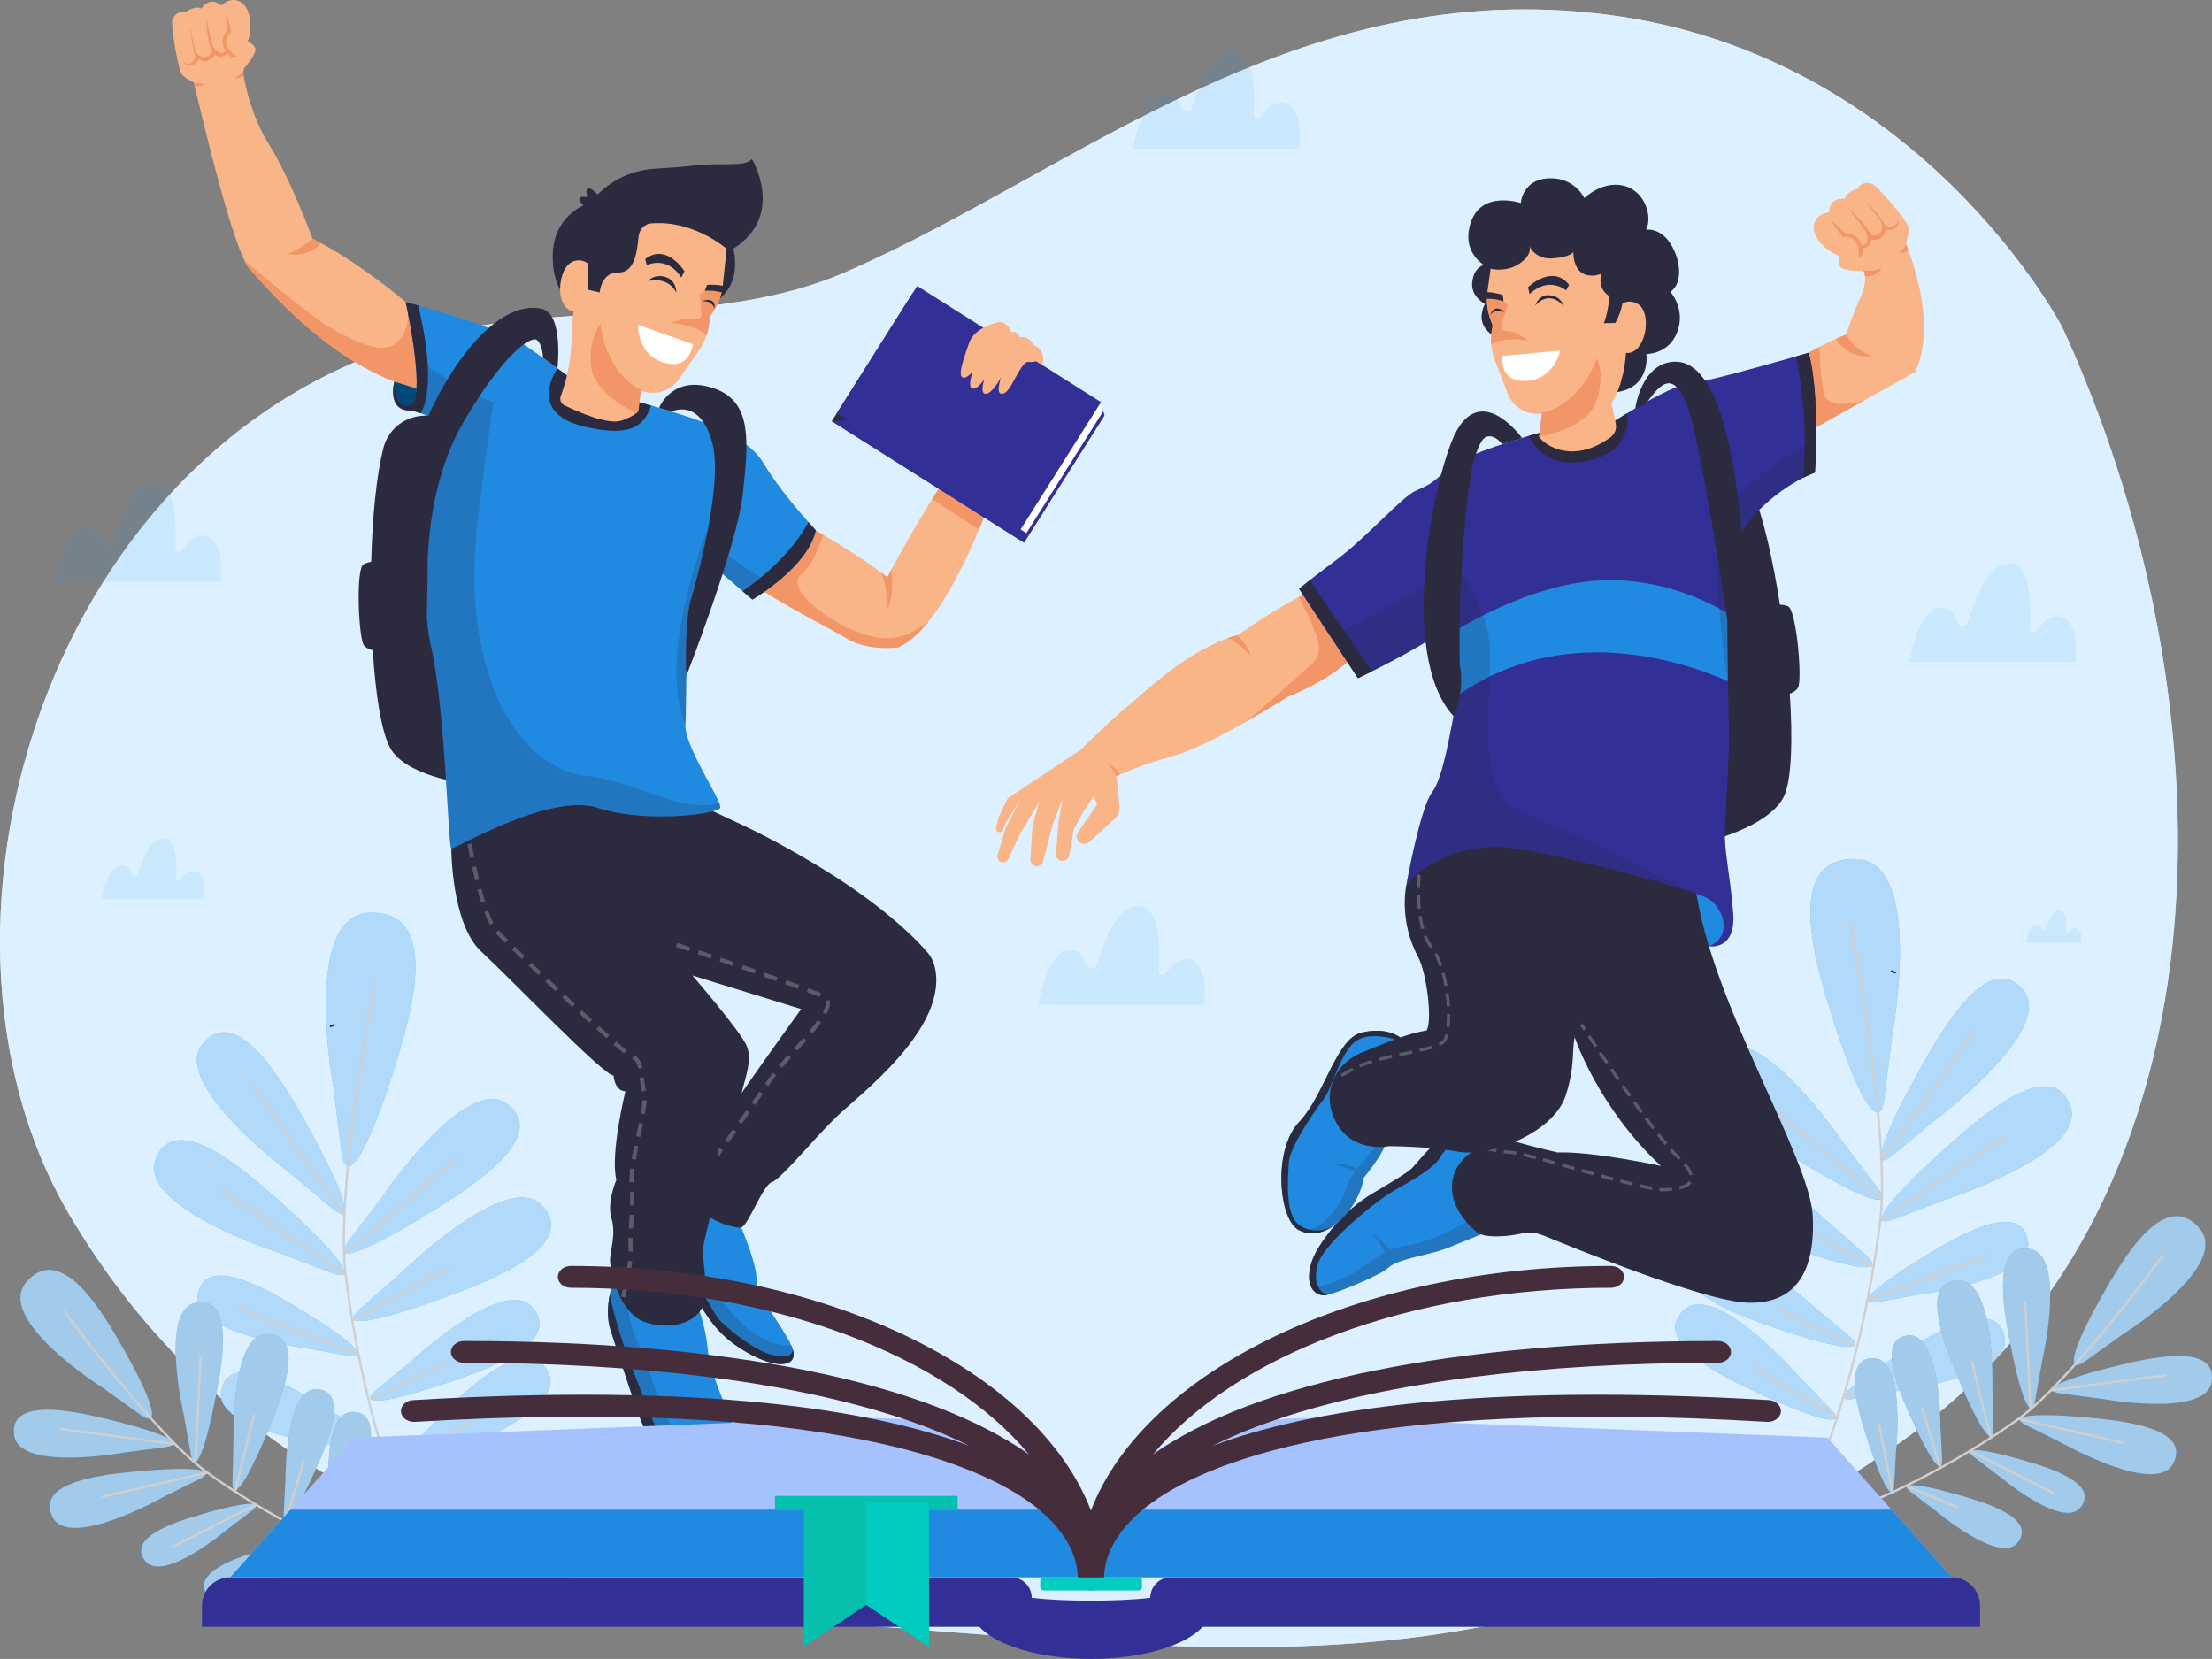 <?xml version="1.0" encoding="UTF-8"?>
<!DOCTYPE svg PUBLIC "-//W3C//DTD SVG 1.1//EN" "http://www.w3.org/Graphics/SVG/1.1/DTD/svg11.dtd">
<!-- Creator: CorelDRAW 2017 -->
<svg xmlns="http://www.w3.org/2000/svg" xml:space="preserve" width="429.02mm" height="321.754mm" version="1.1" style="shape-rendering:geometricPrecision; text-rendering:geometricPrecision; image-rendering:optimizeQuality; fill-rule:evenodd; clip-rule:evenodd"
viewBox="0 0 1350 1012.47"
 xmlns:xlink="http://www.w3.org/1999/xlink">
 <rect x="0" y="0" width="1350" height="1012.47" fill="#808080" stroke="none"/>
 <defs>
  <style type="text/css">
   <![CDATA[
    .str0 {stroke:#CFCFCF;stroke-width:1.39;stroke-linecap:round;stroke-linejoin:round;stroke-miterlimit:10}
    .str1 {stroke:#263138;stroke-width:1.11;stroke-linecap:round;stroke-linejoin:round;stroke-miterlimit:10}
    .fil4 {fill:none;fill-rule:nonzero}
    .fil17 {fill:#00497B;fill-rule:nonzero}
    .fil20 {fill:#02CCC0;fill-rule:nonzero}
    .fil19 {fill:#06BFAD;fill-rule:nonzero}
    .fil11 {fill:#2089E0;fill-rule:nonzero}
    .fil2 {fill:#2095F2;fill-rule:nonzero}
    .fil6 {fill:#263138;fill-rule:nonzero}
    .fil10 {fill:#2B2A3F;fill-rule:nonzero}
    .fil14 {fill:#323096;fill-rule:nonzero}
    .fil21 {fill:#462D3B;fill-rule:nonzero}
    .fil13 {fill:#5B5B6B;fill-rule:nonzero}
    .fil18 {fill:#A5C2FF;fill-rule:nonzero}
    .fil16 {fill:#A5C623;fill-rule:nonzero}
    .fil0 {fill:#DDF0FF;fill-rule:nonzero}
    .fil9 {fill:#F29567;fill-rule:nonzero}
    .fil8 {fill:#F9B587;fill-rule:nonzero}
    .fil15 {fill:white;fill-rule:nonzero}
    .fil7 {fill:#2095F2;fill-rule:nonzero;fill-opacity:0.102}
    .fil12 {fill:#2B2A3F;fill-rule:nonzero;fill-opacity:0.2}
    .fil5 {fill:#E8E8E8;fill-rule:nonzero;fill-opacity:0.651}
    .fil3 {fill:white;fill-rule:nonzero;fill-opacity:0.651}
    .fil1 {fill:#DDF0FF;fill-rule:nonzero;fill-opacity:0.8}
   ]]>
  </style>
 </defs>
 <g id="Layer_x0020_1">
  <g id="_2259737293920">
   <path class="fil0" d="M1258.51 199.52c0,0 -86.4,-165.94 -277.19,-190.52 -190.79,-24.58 -323.99,95.26 -464.39,156.72 -73.52,32.19 -157.5,19.68 -235.55,35.26 -249.57,49.81 -343.59,361.89 -239.63,539.37 90,153.65 248.39,233.54 489.59,251.98 241.19,18.44 410.39,39.95 626.38,-110.63 215.99,-150.57 201.59,-464.01 100.8,-682.19z"/>
   <path class="fil1" d="M1258.51 199.52c0,0 -86.4,-165.94 -277.19,-190.52 -190.79,-24.58 -323.99,95.26 -464.39,156.72 -73.52,32.19 -157.5,19.68 -235.55,35.26 -249.57,49.81 -343.59,361.89 -239.63,539.37 90,153.65 248.39,233.54 489.59,251.98 241.19,18.44 410.39,39.95 626.38,-110.63 215.99,-150.57 201.59,-464.01 100.8,-682.19z"/>
  </g>
  <g id="_2259737293632">
   <path class="fil2" d="M1155.38 704.93c-11.55,9.55 -11.32,-3.02 17.16,-53.83 13.35,-23.81 41.54,-71.96 62.26,-46.82 19.91,24.16 -52.9,78.54 -52.9,78.54l-26.52 22.1zm32.55 26.97l0 0c0,0 86.52,-27.79 75.54,-57.1 -11.44,-30.51 -53.74,5.87 -74.09,24.06 -43.43,38.8 -47.74,50.61 -33.71,45.34l32.26 -12.29zm-16.29 58.08l0 0c0,0 70.18,-8.71 66.03,-32.71 -4.32,-24.98 -41.94,-3.3 -60.13,7.66 -38.83,23.37 -43.83,31.78 -32.34,29.78l26.45 -4.72zm-14.16 59.03l0 0c0,0 70.18,-8.71 66.03,-32.71 -4.32,-24.99 -41.94,-3.3 -60.13,7.66 -38.83,23.37 -43.83,31.78 -32.34,29.78l26.45 -4.72zm-32.46 -151.6l0 0c0,0 -50.98,-75.23 -76.03,-56.44 -26.07,19.55 20.74,49.92 43.91,64.35 49.44,30.78 61.99,31.59 52.98,19.61l-20.86 -27.51zm-11.96 46.03l0 0c0,0 -64.92,-63.59 -85.73,-40.2 -21.66,24.34 30.25,44.8 55.82,54.33 54.57,20.34 67.03,18.63 55.82,8.68l-25.91 -22.81zm-6.34 53.81l0 0c0,0 -56.37,-52.27 -73.43,-32.02 -17.76,21.09 26.62,37.19 48.47,44.66 46.62,15.94 57.12,14.21 47.41,6.05l-22.44 -18.69zm-9.51 42.11l0 0c0,0 -50.5,-57.96 -69.62,-39.63 -19.89,19.08 22.52,39.8 43.45,49.55 44.67,20.79 55.29,20.19 46.5,11.05l-20.33 -20.97zm57.69 -208.2l0 0c0,0 19.62,-105.47 -22.02,-106.88 -43.34,-1.46 -25.75,60.38 -16.49,90.44 19.77,64.14 31.23,74.09 33.49,56.64l5.02 -40.2z"/>
   <path class="fil3" d="M1155.38 704.93c-11.55,9.55 -11.32,-3.02 17.16,-53.83 13.35,-23.81 41.54,-71.96 62.26,-46.82 19.91,24.16 -52.9,78.54 -52.9,78.54l-26.52 22.1zm32.55 26.97l0 0c0,0 86.52,-27.79 75.54,-57.1 -11.44,-30.51 -53.74,5.87 -74.09,24.06 -43.43,38.8 -47.74,50.61 -33.71,45.34l32.26 -12.29zm-16.29 58.08l0 0c0,0 70.18,-8.71 66.03,-32.71 -4.32,-24.98 -41.94,-3.3 -60.13,7.66 -38.83,23.37 -43.83,31.78 -32.34,29.78l26.45 -4.72zm-14.16 59.03l0 0c0,0 70.18,-8.71 66.03,-32.71 -4.32,-24.99 -41.94,-3.3 -60.13,7.66 -38.83,23.37 -43.83,31.78 -32.34,29.78l26.45 -4.72zm-32.46 -151.6l0 0c0,0 -50.98,-75.23 -76.03,-56.44 -26.07,19.55 20.74,49.92 43.91,64.35 49.44,30.78 61.99,31.59 52.98,19.61l-20.86 -27.51zm-11.96 46.03l0 0c0,0 -64.92,-63.59 -85.73,-40.2 -21.66,24.34 30.25,44.8 55.82,54.33 54.57,20.34 67.03,18.63 55.82,8.68l-25.91 -22.81zm-6.34 53.81l0 0c0,0 -56.37,-52.27 -73.43,-32.02 -17.76,21.09 26.62,37.19 48.47,44.66 46.62,15.94 57.12,14.21 47.41,6.05l-22.44 -18.69zm-9.51 42.11l0 0c0,0 -50.5,-57.96 -69.62,-39.63 -19.89,19.08 22.52,39.8 43.45,49.55 44.67,20.79 55.29,20.19 46.5,11.05l-20.33 -20.97zm57.69 -208.2l0 0c0,0 19.62,-105.47 -22.02,-106.88 -43.34,-1.46 -25.75,60.38 -16.49,90.44 19.77,64.14 31.23,74.09 33.49,56.64l5.02 -40.2z"/>
   <path class="fil4 str0" d="M1129.32 563.72c0,0 24.76,127.82 18.18,181.56 -7.56,61.74 -24.97,126.49 -47.96,175.49"/>
   <line class="fil4 str0" x1="1148.67" y1="708.53" x2="1204.4" y2= "629.5" />
   <line class="fil4 str0" x1="1147.5" y1="745.27" x2="1222.38" y2= "693.99" />
   <line class="fil4 str0" x1="1147.85" y1="731.87" x2="1079.76" y2= "674.96" />
   <line class="fil4 str0" x1="1140.1" y1="793.33" x2="1212.77" y2= "766.38" />
   <line class="fil4 str0" x1="1142.94" y1="773.05" x2="1085.45" y2= "741.36" />
   <line class="fil4 str0" x1="1131.41" y1="820.99" x2="1086.17" y2= "798.82" />
   <line class="fil4 str0" x1="1126.05" y1="852.67" x2="1166.85" y2= "833.86" />
   <line class="fil4 str0" x1="1121.44" y1="865.36" x2="1071.02" y2= "834.8" />
   <path class="fil2" d="M1257.25 850.35c-10.76,-1.45 -3.96,-7.51 37.06,-17.33 19.22,-4.6 58.7,-13.27 55.51,10.11 -3.06,22.47 -67.78,10.47 -67.78,10.47l-24.79 -3.24zm1.66 30.57l0 0c0,0 57.31,32.37 67.5,12.11 10.61,-21.08 -29.54,-25.7 -49.22,-27.59 -41.99,-4.03 -50.39,-0.51 -40.68,4.36l22.4 11.12zm-38.9 19.88l0 0c0,0 39.13,33.05 49.85,19.04 11.17,-14.58 -18.86,-23.93 -33.63,-28.22 -31.52,-9.17 -38.45,-7.69 -31.74,-2.57l15.51 11.75zm-38.36 21.48l0 0c0,0 39.13,33.05 49.85,19.04 11.17,-14.58 -18.86,-23.93 -33.63,-28.22 -31.52,-9.17 -38.45,-7.69 -31.74,-2.57l15.51 11.75zm64.69 -91.78l0 0c0,0 14.96,-64.1 -7.35,-68.19 -23.21,-4.26 -16.36,35.57 -12.64,54.99 7.93,41.43 13.67,48.5 15.61,37.82l4.38 -24.62zm-30.37 16.26l0 0c0,0 1.92,-65.79 -20.75,-65.37 -23.6,0.44 -8.96,38.11 -1.46,56.4 16.01,39.03 23.04,44.81 22.82,33.96l-0.6 -25zm-31.74 23.08l0 0c0,0 0.1,-55.68 -19.06,-54.8 -19.94,0.92 -6.7,32.44 0.07,47.73 14.44,32.63 20.52,37.36 20.08,28.19l-1.09 -21.13zm-27.07 15.64l0 0c0,0 6.01,-55.36 -13.14,-56.51 -19.93,-1.2 -10.1,31.54 -5,47.47 10.89,33.98 16.43,39.33 16.98,30.16l1.16 -21.12zm139.1 -71.65l0 0c0,0 65.75,-41.41 46.03,-64.25 -20.52,-23.77 -44.78,15.98 -56.21,35.68 -24.4,42.04 -24.06,53.03 -13.67,45.65l23.85 -17.09z"/>
   <path class="fil5" d="M1257.25 850.35c-10.76,-1.45 -3.96,-7.51 37.06,-17.33 19.22,-4.6 58.7,-13.27 55.51,10.11 -3.06,22.47 -67.78,10.47 -67.78,10.47l-24.79 -3.24zm1.66 30.57l0 0c0,0 57.31,32.37 67.5,12.11 10.61,-21.08 -29.54,-25.7 -49.22,-27.59 -41.99,-4.03 -50.39,-0.51 -40.68,4.36l22.4 11.12zm-38.9 19.88l0 0c0,0 39.13,33.05 49.85,19.04 11.17,-14.58 -18.86,-23.93 -33.63,-28.22 -31.52,-9.17 -38.45,-7.69 -31.74,-2.57l15.51 11.75zm-38.36 21.48l0 0c0,0 39.13,33.05 49.85,19.04 11.17,-14.58 -18.86,-23.93 -33.63,-28.22 -31.52,-9.17 -38.45,-7.69 -31.74,-2.57l15.51 11.75zm64.69 -91.78l0 0c0,0 14.96,-64.1 -7.35,-68.19 -23.21,-4.26 -16.36,35.57 -12.64,54.99 7.93,41.43 13.67,48.5 15.61,37.82l4.38 -24.62zm-30.37 16.26l0 0c0,0 1.92,-65.79 -20.75,-65.37 -23.6,0.44 -8.96,38.11 -1.46,56.4 16.01,39.03 23.04,44.81 22.82,33.96l-0.6 -25zm-31.74 23.08l0 0c0,0 0.1,-55.68 -19.06,-54.8 -19.94,0.92 -6.7,32.44 0.07,47.73 14.44,32.63 20.52,37.36 20.08,28.19l-1.09 -21.13zm-27.07 15.64l0 0c0,0 6.01,-55.36 -13.14,-56.51 -19.93,-1.2 -10.1,31.54 -5,47.47 10.89,33.98 16.43,39.33 16.98,30.16l1.16 -21.12zm139.1 -71.65l0 0c0,0 65.75,-41.41 46.03,-64.25 -20.52,-23.77 -44.78,15.98 -56.21,35.68 -24.4,42.04 -24.06,53.03 -13.67,45.65l23.85 -17.09z"/>
   <path class="fil4 str0" d="M1319.55 767.07c0,0 -55.82,76 -87.64,98.91 -36.56,26.32 -83.15,50.19 -120.51,62.04"/>
   <line class="fil4 str0" x1="1252.03" y1="848.55" x2="1321.47" y2= "839.35" />
   <line class="fil4 str0" x1="1231.91" y1="865.98" x2="1296" y2= "880.61" />
   <line class="fil4 str0" x1="1239.22" y1="859.58" x2="1236.02" y2= "795.39" />
   <line class="fil4 str0" x1="1202.72" y1="885.67" x2="1252.77" y2= "911.08" />
   <line class="fil4 str0" x1="1214.9" y1="877.21" x2="1203.5" y2= "831.05" />
   <line class="fil4 str0" x1="1183.73" y1="894.64" x2="1173.29" y2= "859.68" />
   <line class="fil4 str0" x1="1164.25" y1="907.36" x2="1194.3" y2= "919.82" />
   <line class="fil4 str0" x1="1155.23" y1="911.15" x2="1146.7" y2= "869.31" />
   <path class="fil6" d="M1156.62 593.57l-2.04 -0.86c0.68,0.28 1.36,0.56 2.04,0.86z"/>
   <path class="fil4 str1" d="M1154.57 592.71c0.68,0.28 1.36,0.56 2.04,0.86"/>
  </g>
  <path class="fil7" d="M1165.29 404.22c0,0 5.42,-34.84 20.7,-33.48 4.23,0.38 7.1,4.66 8.99,9.26 1.16,2.83 5.22,2.64 6.06,-0.31 4.04,-14.16 12.31,-35.76 25.12,-35.76 13.25,0 13.69,24.72 12.72,39.77 -0.14,2.27 2.8,3.27 4.07,1.4 3.49,-5.14 8.59,-10.08 14.8,-8.65 12.08,2.79 8.83,27.77 8.83,27.77l-101.28 0z"/>
  <g id="_2259737243616">
   <g>
    <path class="fil8" d="M822.34 404.11c0,0 -14.68,12.74 -35.8,20.78 0,0 -12.12,7.58 -27.64,16.42 0,0 -0.01,0 -0.01,0.01 -18.28,10.41 -32.39,17.31 -45.87,20.97 -11.34,3.07 -21.42,6.94 -29.03,10.24 -0.92,0.4 -1.81,0.79 -2.66,1.17l-0.01 0c-7.53,3.38 -12.04,5.91 -12.04,5.91l-9.44 -22.24c0,0 17.16,-17.05 27.3,-25.45 12.56,-10.41 35.33,-32.77 62.01,-42.42 0,0 0,0 0,-0.01 2.13,-0.77 4.17,-1.37 6.1,-1.77 0,0 21.45,-15.02 37.15,-23.22 5.2,-2.71 9.77,-4.68 12.71,-5.1 0,0 25.13,23.1 17.21,44.72z"/>
    <path class="fil9" d="M763.3 400.38c0,0 -8.94,-9.91 -14.13,-10.89 0,0 0,0 0,-0.01 2.13,-0.77 4.17,-1.37 6.1,-1.77 0,0 7.24,7.29 8.03,12.68z"/>
    <path class="fil9" d="M822.34 404.11c0,0 -14.68,12.74 -35.8,20.78 0,0 -12.12,7.58 -27.64,16.42 10.8,-7.66 27.85,-24.03 40.95,-35.23 8.94,-7.65 4,-17.41 0.37,-26.55 -1.51,-3.8 -5.44,-10.42 -7.29,-14.74 -0.08,-0.19 -0.35,-0.2 -0.51,-0.3 5.2,-2.71 9.77,-4.68 12.71,-5.1 0,0 25.13,23.1 17.21,44.72z"/>
   </g>
   <path class="fil8" d="M680.43 465.25l2.86 26.77c0.3,2.83 -0.76,5.64 -2.87,7.57l-15.63 14.27c-1.86,1.7 -4.75,1.57 -6.45,-0.3 -1.42,-1.56 -1.58,-3.89 -0.39,-5.64l11.6 -16.99 -2.01 -5.14 -6.77 10.31 -5.45 10.15 -2.76 15.8c-0.4,2.3 -2.64,3.79 -4.92,3.28 -1.99,-0.45 -3.34,-2.29 -3.17,-4.32l1.55 -18.96 2.28 -13.79 -5.6 14.21 -6.13 23.29c-0.41,1.54 -1.71,2.68 -3.29,2.89 -2.43,0.31 -4.55,-1.66 -4.41,-4.11l1.21 -20.44 4.19 -14.71 -12.22 20.46 -6.64 14.43c-0.73,1.59 -2.53,2.41 -4.21,1.9 -1.87,-0.56 -2.93,-2.53 -2.36,-4.39l5.14 -16.98 8.66 -16.63 -8.42 13.23 -2.27 5.19c-0.47,1.08 -1.73,1.57 -2.82,1.1 -0.94,-0.41 -1.45,-1.43 -1.23,-2.43l1.33 -5.92 5.85 -12.22 44.99 -29.84c0,0 7.53,-2.54 20.35,7.96z"/>
   <path class="fil9" d="M683.49 472.73c-0.93,0.4 -1.31,0.57 -2.15,0.95l-0.01 0c0,0 -0.69,-3.54 -6.18,-8.08 0.27,0.09 4.38,1.37 8.34,7.13z"/>
  </g>
  <path class="fil10" d="M1097.43 419.5c-0.93,1.83 -2.93,3.04 -5.1,3.85 1.78,27.28 1.14,50.69 -2.96,61.26 -12.64,32.53 -120.21,48.43 -146.08,24.81 -25.86,-23.62 -39.94,-179.56 -5.08,-204.16 26.02,-18.37 80.63,-21.36 106.63,-21.7 10.88,-0.14 20.79,6.35 24.87,16.44 6.53,16.16 12.36,41.78 16.59,69.07 1.55,0.04 3.2,0.28 4.79,0.85 5.39,1.94 8.87,44.61 6.34,49.57z"/>
  <path class="fil11" d="M899.99 741.36c0.93,3.81 2.68,7.63 5.48,11.35 0,0 -11.39,4.6 -21.96,8.92 -8.05,3.28 -21.23,5.24 -29.77,8.5 -2.13,0.81 -3.96,1.71 -5.37,2.73 -0.36,0.26 -0.69,0.53 -0.99,0.81 -4.72,4.4 -29.46,14.75 -37.27,16.62 -0.79,0.19 -1.4,0.29 -1.81,0.29 -2.33,0 -5.61,-1.01 -7.6,-4.2l0 -0.01c-1.78,-2.87 -2.53,-7.49 -0.63,-14.72 1.84,-7 7.76,-15.46 13.62,-22.56 7.15,-8.65 15.79,-15.94 25.49,-21.59 9.1,-5.3 20.55,-12.21 22.79,-14.67 7.14,-7.85 13.52,-16.9 23.66,-20.92 2.52,-0.99 5.82,-1.29 9.36,-1.17 10.75,0.36 23.72,4.51 23.72,4.51 0,0 -24.41,22.88 -18.71,46.11z"/>
  <path class="fil10" d="M894.98 690.74c-4.91,3.56 -12.71,9.77 -15.92,15.43 -4.85,8.56 -23.86,17.43 -32.1,22.82 -8.24,5.39 -39.98,30.21 -43.1,43.84 -2.71,11.83 2.73,16.34 6.24,17.46 -0.79,0.18 -1.4,0.29 -1.81,0.29 -4.44,0 -12.25,-3.64 -8.24,-18.93 1.84,-7 7.76,-15.46 13.63,-22.56 7.15,-8.65 15.79,-15.94 25.48,-21.59 9.09,-5.3 20.55,-12.22 22.79,-14.67 7.14,-7.85 13.52,-16.9 23.66,-20.91 2.52,-1 5.82,-1.29 9.36,-1.17z"/>
  <path class="fil12" d="M905.47 752.71c0,0 -11.39,4.6 -21.96,8.92 -8.05,3.28 -21.23,5.24 -29.77,8.5 -2.13,0.81 -3.96,1.71 -5.37,2.73 -0.36,0.26 -0.69,0.53 -0.99,0.81 -4.72,4.4 -29.46,14.75 -37.27,16.62 -0.79,0.19 -1.4,0.29 -1.81,0.29 -2.33,0 -5.61,-1.01 -7.6,-4.2l0 -0.01c0,0 16.16,-3.58 24.57,-8.96 5.42,-3.48 12.81,-9.1 19.93,-12.89 -1.6,-3.1 -3.98,-7.05 -7.52,-11.79 0.24,0.17 5.87,4.26 10.92,10.12 2.72,-1.2 5.33,-2.03 7.71,-2.25 8.29,-0.76 34.41,-9.43 43.7,-19.23 0.93,3.81 2.68,7.63 5.48,11.35z"/>
  <g id="_2259737252928">
   <path class="fil11" d="M844.55 667.38c-0.22,12.69 2.45,23.11 1.98,27.49 -0.84,8.03 -14.36,24.08 -14.36,24.08 -1.02,9.17 -8.32,22.15 -18.05,29.03l0 0.01c-0.04,0.03 -0.09,0.06 -0.14,0.09 -0.09,0.07 -0.2,0.14 -0.32,0.21 -5.67,3.88 -12.12,5.67 -18.63,3.45 -0.72,-0.25 -1.44,-0.54 -2.17,-0.89 -12.45,-5.99 -16.31,-48.94 0,-66.12 15.74,-16.58 22.39,-50.7 38.03,-54.5 15.63,-3.8 23.66,2.95 23.66,2.95 -0.41,0.61 -0.81,1.24 -1.18,1.86 -6.71,10.95 -8.66,22.35 -8.84,32.34z"/>
  </g>
  <path class="fil10" d="M854.56 633.18c-0.41,0.61 -0.8,1.24 -1.18,1.86 -1.48,-0.55 -16.31,-5.77 -25.44,0.04 -9.61,6.12 -15,29.37 -20.07,35.71 -5.07,6.34 -20.91,29.57 -21.33,38.66 -0.42,9.08 -2.53,31.47 6.12,38.03 8.18,6.18 18.08,2.66 21.02,0.82 -6.3,4.31 -13.57,6.03 -20.8,2.55 -12.45,-5.99 -16.31,-48.93 0,-66.12 15.74,-16.59 22.39,-50.7 38.03,-54.5 15.63,-3.8 23.66,2.95 23.66,2.95z"/>
  <path class="fil12" d="M846.53 694.87c-0.78,7.4 -12.32,21.63 -14.13,23.8l-0.15 0.18c-0.05,0.07 -0.08,0.1 -0.08,0.1 -1.02,9.17 -8.32,22.15 -18.05,29.03l0 0.01c-0.04,0.03 -0.09,0.06 -0.14,0.09 -0.09,0.07 -0.2,0.14 -0.32,0.21 -5.67,3.88 -12.12,5.67 -18.63,3.45 1.02,-0.51 2.3,-0.95 3.91,-1.28 11.08,-2.27 20.61,-17.62 22.71,-26.02 0.63,-2.5 2.59,-5.65 5.06,-8.98 -3.78,-2.18 -8.82,-4.58 -12.72,-4.64 0,0 5.09,-1.84 14.46,2.37 5.7,-7.23 12.91,-14.83 13.73,-18.32 1.29,-5.48 2.37,-27.49 2.37,-27.49 -0.22,12.69 2.45,23.11 1.98,27.49z"/>
  <g id="_2259737254816">
   <path class="fil8" d="M1168.91 227.04l-31.69 17.66 -32.01 17.83c0,0 -12.88,-29.15 -1.38,-47.22 0,0 2.69,-1.57 6.62,-3.64 2.88,-1.51 6.43,-3.29 10.07,-4.91 2.08,-0.92 4.2,-1.8 6.24,-2.54 0,0 3.17,-10.53 8.56,-22.38 2.86,-6.28 3.22,-10.57 2.93,-13.21 -0.26,-2.34 -1.03,-3.39 -1.03,-3.39 0,0 16.48,-8.31 25.98,-16.36 0,0 20.28,46.46 5.7,78.15z"/>
   <g>
    <path class="fil9" d="M1142.93 217.01c0,0 -13.59,3.4 -22.4,-10.24 2.08,-0.92 4.2,-1.8 6.24,-2.54 0,0 6.23,11.09 16.16,12.78z"/>
   </g>
   <path class="fil9" d="M1137.22 244.7l-32.01 17.83c0,0 -12.88,-29.15 -1.38,-47.22 0,0 2.69,-1.57 6.62,-3.64 0,0 0.35,24.78 3.74,30.9 3.38,6.12 14.79,4.04 23.03,2.12z"/>
   <g>
    <path class="fil8" d="M1163.21 148.89c-3.8,4.24 -20.48,16.17 -22.93,17.33 -0.86,0.41 -2.03,-0.11 -3.2,-0.96 -1.13,0.06 -8.59,0.36 -12.69,-1.49 -2.25,-1.02 -2.22,-4.2 -1.64,-7.57 -5.41,-1.31 -15.94,-9.56 -15.79,-17.41 0.16,-8.56 9.35,-9.19 9.35,-9.19 0.16,-9.82 9.51,-8.24 9.51,-8.24 0.47,-4.28 8.24,-6.18 8.24,-6.18 0.79,-3.64 5.86,-4.28 8.87,-2.85 3.01,1.43 20.91,22.18 21.71,25.98 0.79,3.8 -1.43,10.58 -1.43,10.58z"/>
    <path class="fil9" d="M1136.62 151.47c1.3,4.91 -2.83,5.55 -2.83,5.55 0.84,-0.64 0.77,-2.74 0.54,-4.54 0,0 -0.03,-1.23 -0.49,-2.7 -0.01,-0.01 -0.01,-0.01 -0.01,-0.01 -0.5,-1.6 -1.52,-3.49 -3.58,-4.42 -3.71,-1.65 -5.39,-0.53 -5.39,-0.53l-7.36 -9.98c3.8,2.29 8.87,7.76 8.87,7.76 6.55,-0.27 8.99,4.56 9.84,7.2 1.29,-0.1 2.71,-0.66 3.23,-2.45 1.03,-3.57 -1.34,-7.01 -1.34,-7.01l-10.22 -13.59c0,0 13.94,12.99 14.26,18.06 0.42,6.73 -5.51,6.65 -5.51,6.65z"/>
    <path class="fil9" d="M1138.09 122.47c0,0 9.12,10.89 10.33,13.86 1.32,3.25 -0.74,6.5 -3.12,7.13 -2.38,0.63 -3.73,-0.58 -3.73,-0.58l0.01 3.43c0,0 9.22,1.43 9.12,-7.32 -0.05,-4.37 -12.61,-16.53 -12.61,-16.53z"/>
    <path class="fil9" d="M1150.12 136.98c0,0 2.23,2.13 4.93,1.26 2.69,-0.87 3.25,-2.69 2.61,-4.36 0,0 1.64,1.61 0.24,3.96 -1.82,3.06 -6.35,2.51 -7.78,2.14l0 -3z"/>
   </g>
   <path class="fil9" d="M1148.42 163.77c0,0 -2.81,5.41 -10.17,4.87 -0.26,-2.34 -1.03,-3.39 -1.03,-3.39 0,0 6.02,0.42 11.2,-1.48z"/>
  </g>
  <path class="fil11" d="M1042.99 577.53c0,0 -9.31,-20.42 -7.61,-32 1.7,-11.58 17.39,6.64 19.45,11.55 2.06,4.91 -0.87,18.41 -11.84,20.45z"/>
  <path class="fil10" d="M924.78 696.73c-9.23,3.99 -18.95,6.33 -26.95,6.63 8.45,-6.19 18.41,-8.48 18.41,-8.48 2.67,0.32 5.58,0.99 8.54,1.85z"/>
  <g id="_2259737257120">
   <g>
    <path class="fil4" d="M961.03 633.01c-1.81,7.85 0.37,17.73 -5.5,35.67 -4.01,12.25 -16.81,22.03 -30.76,28.05 12.5,3.64 25.88,6.63 25.88,6.63 21.82,-0.76 62.98,8.21 62.98,8.21 -38.66,-36.12 -52.6,-78.56 -52.6,-78.56z"/>
   </g>
   <path class="fil10" d="M1106.38 742.62c-1.69,-36.76 -62.2,-130.35 -71.62,-201.33l-37.92 -13.68c-5.03,-1.45 -2.83,-0.61 -8.77,-2.38 0,0 -89.58,-46.27 -129.71,14.58 0,0 -5.07,21.55 7.18,44.36 5.1,9.49 8.87,38.87 5.07,44.79 0,0 -5.07,0.42 -16.05,4.22 -6.73,2.33 -17.12,6.57 -24.15,9.5 -8.86,3.69 -15.65,11.23 -18,20.53 -1.21,4.8 -1.37,10.38 0.74,16.45 6.76,19.43 23.66,21.55 34.64,19.86 0,0 23.67,0 42.25,3.38 2.31,0.42 4.94,0.56 7.78,0.46 -5.14,3.77 -9.72,8.99 -11.16,16.02 -3.8,18.59 14.19,32.11 14.19,32.11 0,0 1.86,3.8 16.23,2.96 14.36,-0.85 14.32,-4.69 26.19,0.12 11.87,4.81 95.07,39.17 122.53,40.44 27.47,1.27 42.25,-15.64 40.56,-52.39zm-155.72 -39.26l0 0c0,0 -13.38,-2.99 -25.88,-6.63 13.94,-6.02 26.74,-15.8 30.76,-28.05 5.87,-17.94 3.69,-27.82 5.5,-35.67 0,0 13.94,42.43 52.6,78.56 0,0 -41.16,-8.97 -62.98,-8.21z"/>
   <g>
    <g>
     <path class="fil13" d="M857.79 641.92c-1.29,0.27 -2.6,0.54 -3.92,0.82l0.4 1.9c1.32,-0.28 2.62,-0.55 3.91,-0.82 1.32,-0.28 2.62,-0.55 3.89,-0.82l-0.4 -1.9c-1.27,0.27 -2.57,0.54 -3.88,0.81z"/>
     <path class="fil13" d="M818.16 655.48l0.95 1.69c2.29,-1.28 4.64,-2.55 6.98,-3.77l-0.9 -1.72c-2.36,1.23 -4.72,2.51 -7.03,3.8z"/>
     <path class="fil13" d="M841.53 645.6l0.49 1.88c2.27,-0.6 4.79,-1.21 7.71,-1.86l-0.42 -1.89c-2.94,0.66 -5.49,1.27 -7.78,1.88z"/>
     <path class="fil13" d="M882.96 614.21l1.94 -0.11c-0.15,-2.65 -0.41,-5.34 -0.76,-8l-1.92 0.25c0.35,2.61 0.6,5.26 0.74,7.86z"/>
     <path class="fil13" d="M867.02 534.01l-1.94 -0.13c-0.18,2.7 -0.29,5.39 -0.33,8l1.94 0.03c0.04,-2.58 0.15,-5.24 0.32,-7.9z"/>
     <path class="fil13" d="M881.51 601.8l1.91 -0.34c-0.49,-2.73 -1.08,-5.37 -1.75,-7.86l-1.87 0.51c0.66,2.43 1.24,5.01 1.71,7.69z"/>
     <path class="fil13" d="M829.43 649.62l0.77 1.78c2.14,-0.93 4.56,-1.8 7.39,-2.66l-0.57 -1.86c-2.9,0.89 -5.39,1.78 -7.6,2.74z"/>
     <path class="fil13" d="M880.73 634.59c-0.47,0.65 -1.38,1.3 -2.69,1.93l0.85 1.74c1.62,-0.79 2.73,-1.62 3.4,-2.53 0.67,-0.92 1.24,-2.32 1.67,-4.18l-1.89 -0.45c-0.47,1.99 -0.99,2.99 -1.35,3.48z"/>
     <path class="fil13" d="M880.29 589.1c-0.95,-2.75 -2.02,-5.26 -3.19,-7.46l-1.71 0.91c1.12,2.1 2.15,4.52 3.06,7.18l1.83 -0.63z"/>
     <path class="fil13" d="M866.71 546.52l-1.94 0.04c0.05,2.79 0.2,5.49 0.43,8.02l1.93 -0.18c-0.23,-2.48 -0.37,-5.13 -0.42,-7.88z"/>
     <path class="fil13" d="M885.05 618.79l-1.94 0.02c0,0.29 0,0.58 0,0.86 0,2.53 -0.11,4.88 -0.33,6.98l1.93 0.2c0.22,-2.16 0.34,-4.58 0.34,-7.17 0,-0.29 -0,-0.59 -0,-0.89z"/>
     <path class="fil13" d="M869.26 566.64c-0.65,-2.32 -1.19,-4.9 -1.59,-7.67l-1.92 0.28c0.42,2.86 0.97,5.52 1.65,7.91l1.87 -0.53z"/>
     <path class="fil13" d="M870.72 570.93l-1.8 0.73c1.02,2.51 2.25,4.68 3.63,6.47 0.15,0.2 0.31,0.4 0.46,0.6l1.56 -1.15c-0.16,-0.22 -0.32,-0.44 -0.49,-0.65 -1.28,-1.64 -2.41,-3.67 -3.37,-6.01z"/>
     <path class="fil13" d="M866.2 640.11l0.43 1.89c3.26,-0.74 5.73,-1.39 7.79,-2.03l-0.58 -1.85c-2.01,0.63 -4.43,1.26 -7.64,1.99z"/>
    </g>
   </g>
   <g>
    <g>
     <path class="fil13" d="M966.44 629.02c-1.36,-2.07 -2.12,-3.25 -2.12,-3.25l1.63 -1.06c0,0 0.76,1.17 2.12,3.24l-1.62 1.06z"/>
    </g>
    <g>
     <path class="fil13" d="M929.6 705.62c2.05,0.49 4.5,1.12 7.47,1.91l0.5 -1.87c-2.99,-0.8 -5.45,-1.42 -7.52,-1.92l-0.45 1.89z"/>
     <path class="fil13" d="M917.87 701.9l-0.25 1.92c1.96,0.25 3.71,0.42 5.22,0.5 0.54,0.03 1.35,0.14 2.4,0.34l0.36 -1.91c-1.15,-0.22 -2.02,-0.34 -2.66,-0.37 -1.46,-0.08 -3.16,-0.24 -5.08,-0.49z"/>
     <path class="fil13" d="M941.42 708.7c2.35,0.64 4.85,1.33 7.44,2.06l0.52 -1.87c-2.6,-0.72 -5.1,-1.42 -7.46,-2.06l-0.51 1.87z"/>
     <polygon class="fil13" points="953.21,711.97 960.65,714.06 961.17,712.19 953.73,710.1 "/>
     <path class="fil13" d="M964.99 715.27c2.48,0.69 4.97,1.39 7.45,2.07l0.52 -1.87c-2.48,-0.69 -4.97,-1.38 -7.44,-2.07l-0.52 1.87z"/>
     <path class="fil13" d="M995.55 668.37c-1.49,-2.11 -2.98,-4.22 -4.44,-6.31l-1.59 1.11c1.46,2.1 2.95,4.21 4.44,6.33l1.58 -1.12z"/>
     <path class="fil13" d="M1033.02 716.83c-0.53,-2.07 -1.87,-4.35 -4.08,-6.97l-1.48 1.25c1.99,2.37 3.23,4.45 3.69,6.21l1.88 -0.48z"/>
     <path class="fil13" d="M1002.68 678.29c-1.5,-2.05 -3.01,-4.14 -4.52,-6.25l-1.58 1.13c1.51,2.11 3.03,4.21 4.53,6.27l1.57 -1.14z"/>
     <path class="fil13" d="M905.65 701.11l-0.13 0.67c2.71,0.54 5.27,1.01 7.63,1.39l0.31 -1.91c-1.13,-0.18 -2.32,-0.39 -3.54,-0.61 -1.42,0.18 -2.84,0.34 -4.26,0.47z"/>
     <path class="fil13" d="M968.92 632.78c1.23,1.86 2.67,4.03 4.28,6.44l1.61 -1.08c-1.61,-2.41 -3.05,-4.58 -4.28,-6.43l-1.62 1.07z"/>
     <path class="fil13" d="M1015.53 725.14c-0.69,0.02 -1.58,-0.03 -2.65,-0.14l-0.21 1.93c0.97,0.11 1.82,0.16 2.51,0.16 0.14,0 0.28,-0 0.41,-0.01 1.8,-0.06 3.48,-0.18 4.99,-0.34l-0.21 -1.93c-1.46,0.16 -3.09,0.27 -4.84,0.33z"/>
     <path class="fil13" d="M1024.85 705.58c-1.26,-1.2 -2.73,-2.74 -4.36,-4.58l-1.45 1.29c1.67,1.88 3.18,3.46 4.48,4.7 0.32,0.3 0.63,0.6 0.93,0.9l1.36 -1.38c-0.31,-0.3 -0.63,-0.61 -0.96,-0.92z"/>
     <path class="fil13" d="M1017.57 697.61c-1.49,-1.79 -3.12,-3.8 -4.83,-5.98l-1.53 1.2c1.73,2.2 3.37,4.23 4.87,6.03l1.49 -1.24z"/>
     <path class="fil13" d="M1003.79 683.07c1.61,2.17 3.18,4.25 4.65,6.18l1.54 -1.18c-1.47,-1.92 -3.03,-3.99 -4.64,-6.16l-1.56 1.16z"/>
     <path class="fil13" d="M1024.69 724.09l0.45 1.89c3.6,-0.86 5.95,-2.19 7.18,-4.05l-1.62 -1.07c-0.94,1.41 -2.96,2.5 -6.02,3.23z"/>
     <path class="fil13" d="M976.79 718.54c2.53,0.69 5.02,1.37 7.47,2.02l0.5 -1.87c-2.44,-0.65 -4.93,-1.32 -7.45,-2.01l-0.51 1.87z"/>
     <path class="fil13" d="M1000.53 724.65c2.9,0.67 5.47,1.2 7.61,1.59l0.35 -1.91c-2.12,-0.39 -4.65,-0.91 -7.52,-1.58l-0.43 1.89z"/>
     <path class="fil13" d="M982.57 653.1c1.42,2.07 2.88,4.2 4.38,6.37l1.6 -1.1c-1.49,-2.16 -2.96,-4.29 -4.37,-6.36l-1.6 1.1z"/>
     <path class="fil13" d="M981.64 648.28c-1.51,-2.23 -2.96,-4.37 -4.32,-6.39l-1.61 1.08c1.36,2.03 2.81,4.17 4.33,6.4l1.61 -1.09z"/>
     <path class="fil13" d="M988.62 721.71c2.7,0.7 5.22,1.34 7.51,1.9l0.46 -1.88c-2.28,-0.56 -4.79,-1.19 -7.48,-1.89l-0.49 1.88z"/>
    </g>
   </g>
  </g>
  <path class="fil10" d="M924.78 696.73c-9.23,3.99 -18.95,6.33 -26.95,6.63 8.45,-6.19 18.41,-8.48 18.41,-8.48 2.67,0.32 5.58,0.99 8.54,1.85z"/>
  <g id="_2259737273888">
   <path class="fil14" d="M1108.42 267.29c-0.13,12.23 -0.78,21.12 -0.78,21.12 -2.27,0.83 -4.69,1.89 -7.21,3.18 -16.72,8.47 -37.49,26.15 -42.54,44.15 -2.01,7.16 -2.94,21.95 -3.3,38.68 -0.3,13.52 -0.22,28.3 -0.03,41.33 0.01,0.7 0.02,1.41 0.03,2.1 0.26,16.51 0.67,29.86 0.67,33.66 0,10.56 -2.12,41.83 -2.54,55.35 -0.42,13.52 3.38,27.89 5.07,50.7 1.69,22.82 -14.81,19.98 -14.81,19.98 16.06,-6.76 7.74,-25.98 -2.52,-30.12 -1.53,-0.61 -3.3,-1.28 -5.28,-1.98 -0.01,-0.01 -0.01,-0.01 -0.01,-0.01 -24.53,-8.68 -81.41,-23.34 -110.4,-27.59 -43.18,-6.34 -66.42,21.97 -66.42,21.97 0,0 8.45,-46.9 15.64,-56.2 7.18,-9.29 11.41,-39.71 14.36,-52.39 0.4,-1.69 0.61,-3.84 0.7,-6.29 0.41,-11.35 -2.07,-29.18 -3.52,-38.41 -0.58,-3.68 -0.99,-6 -0.99,-6 -4.37,7.18 -32.73,21.97 -47.24,29.2 -5.13,2.56 -8.53,4.17 -8.53,4.17l-12.03 -18.27 -23.87 -36.24c0,0 1.58,-1.44 6.53,-5.34 3.52,-2.77 8.73,-6.78 16.29,-12.41 18.16,-13.52 39.71,-38.03 47.74,-41.83 8.03,-3.8 9.3,-3.38 19.86,-13.52 7.41,-7.11 34.29,-15.72 49.69,-20.24 6.56,-1.92 11.03,-3.1 11.03,-3.1 20.58,6.24 35.8,-2.44 35.8,-2.44 0,0 5.63,-3.69 13.25,-8.3 12.35,-7.49 29.95,-17.4 37.26,-17.97 9.27,-0.72 49.12,-11.93 65.96,-16.76 4.66,-1.33 7.56,-2.18 7.56,-2.18 4.04,14.98 4.74,36.23 4.58,51.97z"/>
  </g>
  <g id="_2259737273248">
   <path class="fil10" d="M960.69 282.29c-18.22,0.91 -25.96,-12.59 -27.71,-16.23 6.56,-1.92 11.03,-3.1 11.03,-3.1 20.58,6.24 35.8,-2.44 35.8,-2.44 0,0 5.63,-3.69 13.25,-8.3 2.21,18.59 -11.84,29.03 -32.37,30.07z"/>
   <path class="fil10" d="M837.32 409.73c-5.13,2.56 -8.53,4.17 -8.53,4.17l-35.91 -54.5c0,0 1.58,-1.44 6.53,-5.34l37.91 55.67z"/>
   <path class="fil10" d="M1107.64 288.41c-2.27,0.83 -4.69,1.89 -7.21,3.18 3.15,-30.66 -1.74,-61.56 -4.15,-74.09 4.66,-1.33 7.56,-2.18 7.56,-2.18 7.19,26.62 3.8,73.09 3.8,73.09z"/>
  </g>
  <g id="_2259737272608">
   <path class="fil11" d="M1054.56 415.75c-29.61,-12.96 -101.78,-36.2 -165.5,9.18 0.41,-11.35 -2.07,-29.18 -3.52,-38.41 9.67,-6.11 56.04,-33.82 100.42,-32.46 30.55,0.94 54.59,11.96 68.63,20.36 -0.3,13.52 -0.22,28.3 -0.03,41.33z"/>
  </g>
  <g id="_2259737276128">
   <path class="fil10" d="M911.69 161.28c0,0 -11.72,-2.64 -13.17,10.97 -1.24,11.67 13.57,16.04 13.57,16.04 0,0 4.75,-19.8 -0.4,-27.01z"/>
   <path class="fil10" d="M917.47 181.05c0,0 -11.72,-2.64 -13.17,10.97 -1.24,11.67 13.57,16.04 13.57,16.04 0,0 4.75,-19.8 -0.4,-27.01z"/>
   <path class="fil10" d="M909.74 164.03c0,0 -18.65,-7.17 -12.27,-27.74 6.38,-20.57 30.68,-12.38 30.68,-12.38 0,0 0.9,-14.33 16.94,-15.07 16.04,-0.74 21.86,12.07 21.86,12.07 0,0 10.85,-10.78 24.05,-7.55 13.2,3.23 17.68,19.25 13.58,26.83 0,0 8.39,-1.49 14.77,8.28 6.38,9.77 8.01,24.26 0.09,29.65 0,0 9.41,10.3 4.28,24.29 -5.13,13.99 -18.92,13.65 -18.92,13.65 0,0 2.65,18.22 -15.04,22.66 -17.69,4.44 -16.04,-11.29 -16.04,-11.29 0,0 -31.02,-71.53 -63.98,-63.4z"/>
   <g>
    <g>
     <path class="fil8" d="M983.56 245.97l2.56 12.54c0.65,3.19 -0.6,6.48 -3.24,8.39 -22.71,16.5 -40.01,5.15 -43.65,-0.44 2.74,-2.57 51.49,-48.71 52.28,-74.64 0,0 5.6,32.26 -7.95,54.15z"/>
    </g>
    <g>
     <path class="fil8" d="M911.03 198.83c-0.95,3.72 -1.27,7.54 -0.95,11.32 0.26,3.27 0.99,6.5 2.19,9.6l7.95 20.58c2.96,7.65 10.46,12.57 18.66,12.22 9.39,-0.41 21.94,-2.55 32.82,-9.8 20.53,-13.67 20.61,-45.06 20.61,-45.06 0,0 -1.69,-31.85 -28.13,-43.91 -26.43,-12.06 -53.32,2.06 -53.32,2.06l-3.08 22.28c-0.17,1.24 -0.28,2.49 -0.31,3.74 -0.12,4.19 0.53,8.37 1.92,12.35l1.63 4.63z"/>
    </g>
    <g>
     <path class="fil10" d="M932.55 175.31c0,0 14.87,-14.5 25.1,-1.43l-1.85 3.34c0,0 -10.34,-9 -22.29,2.25l-0.96 -4.16z"/>
    </g>
    <g>
     <path class="fil9" d="M911.03 198.83c-0.95,3.72 -1.27,7.54 -0.95,11.32 3.19,-2.26 9.6,-4.15 22.51,-2.4 0,0 -6.93,-5.63 -13.84,-5.75 -1.86,-0.03 -3.15,-1.85 -2.58,-3.62l3.86 -11.82c0,0 -1.39,-2.36 -4.33,-3.25 -1.79,-0.54 -5.35,-1.19 -8.22,-1.47 -0.12,4.19 0.53,8.37 1.92,12.35l1.63 4.63z"/>
    </g>
    <g>
     <path class="fil10" d="M908.14 178.29c5.01,0.33 9.04,1.76 9.04,1.76l0.46 3.85c-3.57,-1.21 -6.72,-1.62 -9.47,-1.52 -1.36,0.05 -2.48,-0.97 -2.41,-2.18 0,-0.01 0,-0.03 0,-0.04 0.06,-1.11 1.13,-1.95 2.38,-1.87z"/>
    </g>
    <path class="fil15" d="M916.94 217.26l35.31 -3.34c0,0 -4.05,19.06 -22.83,18.57 -14.73,-0.38 -12.48,-15.23 -12.48,-15.23z"/>
    <g>
     <path class="fil9" d="M940.98 251.91c0,0 21.89,-2.72 33.67,-33.21 0,0 5.45,11.24 -0.95,27.38 -6.4,16.15 -34.45,20.37 -34.45,20.37l1.74 -14.55z"/>
    </g>
    <g>
     <path class="fil8" d="M983.23 192.52c0,0 6.65,-12.68 16.36,-6.98 9.71,5.7 4.29,34.64 -9.79,29.22 -14.08,-5.42 -6.57,-22.24 -6.57,-22.24z"/>
    </g>
   </g>
   <path class="fil10" d="M936.94 186.49c0,0 2.07,-6.3 7.71,-6.33 8.22,-0.04 9.8,6.92 9.8,6.92 0,0 -7.99,-10.99 -17.51,-0.59z"/>
   <path class="fil10" d="M918.42 190.89c0,0 -5.67,-6.75 -9.03,1.44 0,0 3.8,-5.24 9.03,-1.44z"/>
   <path class="fil10" d="M909.74 164.03c0,0 9.59,2.41 17.67,-3.17 8.08,-5.58 6.12,-10.54 6.12,-10.54 0,0 3.3,8.21 14.24,7.37 10.94,-0.84 12.45,-3.88 12.45,-3.88 0,0 -0.46,12.25 8.49,14.11 8.95,1.87 14.36,-5.39 14.36,-5.39 0,0 -39.76,-35.01 -53.42,-25.67 -13.67,9.34 -25.43,14.26 -19.9,27.16z"/>
   <path class="fil10" d="M978.36 164.23c0,0 -5.41,10.49 3.77,16.56 0,0 -0.3,9.02 -3.27,16.44l6.99 -0.1c0,0 5.13,-8.96 4.63,-16.64 -0.5,-7.68 -0.55,-19.35 -12.11,-16.26z"/>
  </g>
  <path class="fil9" d="M1163.21 148.89c0,0 -1.58,4.1 -3.91,5.69 0,0 3.9,-0.17 5.23,-2.41l-1.32 -3.28z"/>
  <path class="fil16" d="M813.99 748.09c0.04,-0.03 0.09,-0.06 0.13,-0.09l0 0.01c-0.04,0.03 -0.09,0.06 -0.13,0.09z"/>
  <path class="fil12" d="M1035.18 545.43c-24.53,-8.68 -81.41,-23.34 -110.4,-27.59 -43.18,-6.34 -66.42,21.97 -66.42,21.97 0,0 8.45,-46.9 15.64,-56.2 7.18,-9.29 11.41,-39.71 14.36,-52.39 0.4,-1.69 0.61,-3.84 0.7,-6.29 0.41,-11.35 -2.07,-29.18 -3.52,-38.41 -0.58,-3.68 -0.99,-6 -0.99,-6 -4.37,7.18 -32.73,21.97 -47.24,29.2 -5.13,2.56 -8.53,4.17 -8.53,4.17l-12.03 -18.27 -1.65 -7.93c0,0 31.54,-17.11 74.96,-40.56 0,0 19.65,24.72 19.34,53.24 -0.55,50.74 -7.83,85.35 23.6,97.18 30.45,11.46 98,45.74 102.2,47.88z"/>
  <path class="fil12" d="M1108.42 267.29c-0.13,12.23 -0.78,21.12 -0.78,21.12 -2.27,0.83 -4.69,1.89 -7.21,3.18 -16.72,8.47 -37.49,26.15 -42.54,44.15 -2.01,7.16 -2.94,21.95 -3.3,38.68 -0.3,13.52 -0.22,28.3 -0.03,41.33 0.01,0.7 0.02,1.41 0.03,2.1 0,0 -11.17,-76.2 -4.83,-98.59 6.27,-22.14 57.52,-51.32 58.66,-51.97z"/>
  <path class="fil10" d="M898.44 285.46c-9.24,54.93 -7.55,119.99 -7.55,119.99 3.38,17.32 -3.77,31.61 -3.77,31.61 -35.25,-38.1 -11.02,-151.6 2.08,-174.53 16.09,-28.16 39.66,4.75 39.66,4.75l-12.05 3.81c0,0 -4.18,-5.9 -9.35,-4.64 -5.17,1.25 -9.03,19 -9.03,19z"/>
  <path class="fil10" d="M998.04 249.25c0,0 3.61,-27.77 23.88,-28.48 32.11,-1.12 40.2,83.27 42.73,128.91 2.53,45.63 -10.06,54.82 -10.06,54.82l-0.39 -25.98c0,0 -16.61,-112.29 -24.84,-132.04 -9.02,-21.66 -16.75,-10.96 -24.85,-0.1l-7.24 3.34 0.78 -0.46z"/>
  <path class="fil7" d="M1236.61 575.5c0,0 1.79,-11.53 6.85,-11.08 1.4,0.12 2.35,1.54 2.97,3.06 0.38,0.94 1.73,0.87 2,-0.1 1.34,-4.68 4.07,-11.83 8.31,-11.83 4.38,0 4.53,8.18 4.21,13.16 -0.05,0.75 0.92,1.08 1.35,0.46 1.16,-1.7 2.84,-3.33 4.9,-2.86 4,0.92 2.92,9.19 2.92,9.19l-33.51 0z"/>
  <path class="fil7" d="M691.6 90.65c0,0 5.42,-34.84 20.7,-33.48 4.23,0.38 7.1,4.66 8.99,9.26 1.16,2.83 5.22,2.64 6.06,-0.31 4.04,-14.16 12.31,-35.76 25.12,-35.76 13.25,0 13.69,24.72 12.72,39.77 -0.14,2.27 2.8,3.27 4.07,1.4 3.49,-5.14 8.59,-10.08 14.8,-8.65 12.08,2.79 8.83,27.77 8.83,27.77l-101.28 0z"/>
  <path class="fil7" d="M633.7 613.3c0,0 5.42,-34.84 20.7,-33.48 4.23,0.38 7.1,4.66 8.99,9.26 1.16,2.83 5.22,2.64 6.06,-0.31 4.04,-14.16 12.31,-35.76 25.12,-35.76 13.25,0 13.69,24.72 12.72,39.77 -0.14,2.27 2.79,3.27 4.07,1.4 3.49,-5.14 8.59,-10.08 14.8,-8.65 12.08,2.79 8.83,27.77 8.83,27.77l-101.28 0z"/>
  <path class="fil7" d="M62.08 548.8c0,0 3.35,-21.5 12.77,-20.66 2.61,0.23 4.38,2.88 5.55,5.71 0.72,1.75 3.22,1.63 3.74,-0.19 2.49,-8.74 7.59,-22.07 15.5,-22.07 8.18,0 8.45,15.25 7.85,24.54 -0.09,1.4 1.72,2.02 2.51,0.86 2.16,-3.17 5.3,-6.22 9.13,-5.34 7.45,1.72 5.45,17.14 5.45,17.14l-62.5 0z"/>
  <path class="fil11" d="M449.58 883.27c-0.39,11.3 -8.42,21.69 -26.16,18.66 -19.98,-3.4 -25.57,-20.01 -30.25,-30.23 -4.68,-10.22 -15.75,-45.55 -20.44,-59.6 -2.53,-7.61 -1.79,-15.99 -0.57,-22.06 1.03,-5.13 2.39,-8.63 2.39,-8.63l7.2 1.09 40.79 6.18c0,0 7.66,16.18 9.37,34.49 1.46,15.67 11.95,36 16.02,49.54 0,0.01 0,0.01 0,0.01 0.69,2.29 1.19,4.37 1.44,6.21 0.19,1.44 0.27,2.89 0.21,4.33z"/>
  <path class="fil12" d="M449.58 883.27c-0.39,11.3 -8.42,21.69 -26.16,18.66 -19.98,-3.4 -25.57,-20.01 -30.25,-30.23 -4.68,-10.22 -15.75,-45.55 -20.44,-59.6 -2.53,-7.61 -1.79,-15.99 -0.57,-22.06 1.03,-5.13 2.39,-8.63 2.39,-8.63l7.2 1.09c-0.68,7.08 2.37,27.13 8.01,37.9 7.02,13.41 12.26,42.89 24.48,55.99 12.23,13.09 34.15,15.53 33.69,-3.66 0.69,2.29 1.19,4.37 1.44,6.21 0.19,1.44 0.27,2.89 0.21,4.33z"/>
  <path class="fil10" d="M449.58 883.27c-0.39,11.3 -8.42,21.69 -26.16,18.66 -19.98,-3.4 -25.57,-20.01 -30.25,-30.23 -4.68,-10.22 -15.75,-45.55 -20.44,-59.6 -2.53,-7.61 -1.79,-15.99 -0.57,-22.06 1.03,6.25 6.38,26.42 12.67,42.47 10.21,26.08 18.37,48.99 25.48,56.65 7.11,7.65 35.18,12.76 39.26,-5.89z"/>
  <g id="_2259715403424">
   <path class="fil8" d="M254.19 237.25c-51.28,-13.29 -91.36,-61.65 -101.99,-73.3 -0.93,-1.02 -1.97,-2.74 -3.07,-5.03 -0.01,-0.01 -0.01,-0.01 -0.01,-0.01 -10.17,-21.09 -26.6,-90.42 -30.26,-106.14 -0.25,-1.07 -0.43,-1.88 -0.56,-2.43 -0.12,-0.5 -0.18,-0.76 -0.18,-0.76l29.17 -12.75c0,0 2.38,27.97 16.43,50.53 14.05,22.56 27,58.33 27,58.33 27.46,13.51 56.84,38.62 56.84,38.62 15.33,32.13 6.63,52.94 6.63,52.94z"/>
   <path class="fil9" d="M254.19 237.25c-51.28,-13.29 -91.36,-61.65 -101.99,-73.3 -0.93,-1.02 -1.97,-2.74 -3.07,-5.03 0.59,0.51 38.52,33.04 52.77,41.27 14.37,8.3 30.63,15.68 38.62,10.08 8,-5.61 10.23,-16.29 7.04,-25.95 15.33,32.13 6.63,52.94 6.63,52.94z"/>
   <g>
    <path class="fil8" d="M119.93 51.06c5.62,-0.19 25.24,-5.24 27.67,-6.35 0.85,-0.39 1.21,-1.61 1.3,-3.03 0.76,-0.82 5.73,-6.27 6.93,-10.55 0.66,-2.35 -1.77,-4.35 -4.69,-6.05 2.44,-4.92 2.88,-18.13 -3.15,-23 -6.58,-5.31 -12.89,1.24 -12.89,1.24 -7.53,-6.12 -12.27,1.96 -12.27,1.96 -3.54,-2.36 -9.91,2.31 -9.91,2.31 -3.26,-1.71 -6.96,1.72 -7.79,4.91 -0.83,3.18 3.51,29.91 5.89,32.92 2.38,3.01 8.91,5.64 8.91,5.64z"/>
    <path class="fil9" d="M138.75 32.57c2.89,4.1 5.99,1.38 5.99,1.38 -1.01,0.23 -2.56,-1.15 -3.78,-2.48 0,0 -0.91,-0.8 -1.73,-2.08 -0,-0.01 -0,-0.01 -0.01,-0.01 -0.9,-1.4 -1.68,-3.37 -1.07,-5.51 1.1,-3.86 3.02,-4.41 3.02,-4.41l-2.88 -11.91c-0.68,4.33 0.24,11.64 0.24,11.64 -4.36,4.79 -2.26,9.7 -0.8,12.02 -0.89,0.91 -2.22,1.64 -3.9,0.89 -3.35,-1.49 -4.45,-5.47 -4.45,-5.47l-3.79 -16.36c0,0 0.98,18.8 4.62,22.26 4.83,4.59 8.54,0.05 8.54,0.05z"/>
    <path class="fil9" d="M115.87 15.28c0,0 2.45,13.81 3.94,16.62 1.62,3.06 5.39,3.56 7.38,2.17 1.99,-1.4 1.93,-3.19 1.93,-3.19l2.59 2.18c0,0 -4.77,7.88 -11.33,2.26 -3.28,-2.81 -4.5,-20.03 -4.5,-20.03z"/>
    <path class="fil9" d="M119.21 33.59c0,0 0.2,3.04 -2.17,4.53 -2.37,1.49 -4.1,0.75 -4.96,-0.79 0,0 0.18,2.26 2.85,2.69 3.47,0.57 5.93,-3.21 6.56,-4.53l-2.27 -1.91z"/>
   </g>
   <path class="fil9" d="M125.16 51.06c0,0 -2.62,2.08 -6.29,1.71 -0.25,-1.07 -0.43,-1.88 -0.56,-2.43 0,0 3.01,0.91 6.85,0.72z"/>
   <path class="fil9" d="M148.29 44.07c0,0 -3.06,2.93 -5.77,3.72 0,0 3.65,0.26 6.16,-1.53l-0.39 -2.19z"/>
   <path class="fil9" d="M190.73 145.69c0,0 -9.79,8.2 -15.33,9.05 0,0 11.19,3.73 20.6,-6.33l-5.28 -2.72z"/>
  </g>
  <path class="fil10" d="M222.01 393.68c1.14,1.67 3.26,2.61 5.48,3.13 1.7,26.95 5.27,49.81 10.62,59.64 16.48,30.28 123.87,32.29 146.23,5.89 22.35,-26.4 16.49,-180.94 -20.76,-200.65 -27.81,-14.72 -81.68,-10.76 -107.2,-7.81 -10.68,1.24 -19.57,8.84 -22.29,19.24 -4.36,16.66 -6.84,42.49 -7.54,69.76 -1.51,0.24 -3.1,0.68 -4.59,1.44 -5.03,2.58 -3.07,44.82 0.04,49.37z"/>
  <path class="fil8" d="M624.83 243.61c0,0 -8.2,30.41 -21.18,64.15 -1.96,5.1 -4.03,10.28 -6.2,15.44 -8.83,21.02 -19.29,41.75 -30.56,55.86 -6.02,7.52 -12.25,13.16 -18.61,15.97 0,0 -18.2,2.55 -30.97,-5.11 -12.77,-7.66 -62.59,-32.35 -68.65,-43 0,0 19.16,-27.16 37.36,-29.6 0,0 6.76,3.49 16.34,9.06 10.31,5.98 23.88,14.36 35.83,23.36 1.15,0.86 2.28,1.73 3.39,2.61 0,0 0.94,-1.83 2.63,-5.01 4.31,-8.09 13.52,-24.92 24.68,-42.71 2.38,-3.81 4.86,-7.66 7.4,-11.48 0.56,-0.85 1.13,-1.7 1.7,-2.54 19.8,-29.38 22.35,-50.85 22.35,-50.85 0,0 19.08,-1.6 24.5,3.85z"/>
  <path class="fil9" d="M603.65 307.76c-1.96,5.1 -4.03,10.28 -6.2,15.44l-28.57 -18.57c2.38,-3.81 4.86,-7.66 7.4,-11.48l27.37 14.61z"/>
  <g id="_2259715406016">
   <path class="fil9" d="M566.89 379.06c-6.02,7.52 -12.25,13.16 -18.61,15.97 0,0 -18.2,2.55 -30.97,-5.11 -12.77,-7.66 -62.59,-32.35 -68.65,-43 0,0 19.16,-27.16 37.36,-29.6 0,0 6.76,3.49 16.34,9.06 -1.11,3.82 -5.52,17.54 -13.45,24.18 -9.26,7.75 12.13,25.63 30.65,33.62 18.52,7.98 31.43,7.64 47.33,-5.12z"/>
  </g>
  <path class="fil9" d="M540.85 373.01c2.13,-8.73 -2.66,-23.27 -2.66,-23.27 1.15,0.86 2.28,1.73 3.39,2.61 0,0 0.94,-1.83 2.63,-5.01 1.87,18.61 -3.36,25.67 -3.36,25.67z"/>
  <path class="fil11" d="M455.76 825.3c-17.03,-9.79 -22.99,-19.58 -33.21,-36.61 -6.07,-10.12 -11.69,-18.58 -15.25,-23.78 -2.47,-3.6 -2.75,-8.26 -0.74,-12.14 0.15,-0.3 0.31,-0.6 0.48,-0.91 4,-7.57 10.65,-18.24 16.39,-18.51l6.49 3.53 22.44 12.22c0,0 9.79,22.5 9.36,32.32 -0.36,8.58 16.2,28.44 21.21,39.62 0.42,0.95 0.76,1.83 1,2.64 0.17,0.58 0.29,1.12 0.36,1.63 1.2,9.44 -11.5,9.8 -28.53,0z"/>
  <path class="fil10" d="M455.76 825.3c-17.03,-9.79 -22.99,-19.58 -33.21,-36.61 -6.07,-10.12 -11.69,-18.58 -15.25,-23.78 -2.47,-3.6 -2.75,-8.26 -0.74,-12.14 0.15,-0.3 0.31,-0.6 0.48,-0.91 0.97,3.95 3.67,12.85 9.45,19.59 7.66,8.94 18.92,29.06 21.59,32.89 2.68,3.83 21.69,20.26 33.65,22.67 9.7,1.96 11.47,-0.1 12.2,-3.33 0.17,0.58 0.29,1.12 0.36,1.63 1.2,9.44 -11.5,9.8 -28.53,0z"/>
  <path class="fil12" d="M455.76 825.3c-17.03,-9.79 -22.99,-19.58 -33.21,-36.61 -6.07,-10.12 -11.69,-18.58 -15.25,-23.78 -2.47,-3.6 -2.75,-8.26 -0.74,-12.14 0.15,-0.3 0.31,-0.6 0.48,-0.91 4,-7.57 10.65,-18.24 16.39,-18.51l6.49 3.53c0,0 -12.68,11.37 -8.64,23.93 4.04,12.56 17.6,31.51 24.66,39.81 6.85,8.05 22,22.09 37,20.42 0.42,0.95 0.76,1.83 1,2.64 0.17,0.58 0.29,1.12 0.36,1.63 1.2,9.44 -11.5,9.8 -28.53,0z"/>
  <path class="fil17" d="M240.65 232.87l16 5.04c0,0 -2.71,11.3 -7.33,11.3 -4.62,-0.01 -10.05,-2.47 -8.67,-16.34z"/>
  <g id="_2259715406848">
   <g>
    <path class="fil4" d="M455.76 638.39c3.1,7.75 0.21,15.84 -3.22,28.78 13.64,-19.86 36.43,-51.34 36.43,-51.34l-66.42 -20.49c0,0 29.8,34.54 33.21,43.06z"/>
   </g>
   <path class="fil10" d="M570.26 589.2c-0.81,-3.06 -2.38,-5.86 -4.45,-8.24 -6.87,-7.92 -27.18,-28.88 -67.9,-53.25 -51.94,-31.08 -61.74,-28.52 -87.7,-47.68 0,0 -88.81,-9.99 -125.28,25.26 -0.38,0.36 -0.75,0.73 -1.11,1.1 -3.31,3.38 -6.14,7.17 -8.39,11.39 0,0 0,46.07 18.2,62.88 18.2,16.81 75.28,76.29 80.82,75.74 0,0 0.42,9.24 7.24,9.67 0,0 -9.37,37.89 -5.54,54.07 0,0 -5.96,13.62 -2.98,23.41 2.98,9.8 -0.86,19.59 -0.86,25.55 0,5.96 5.11,32.36 21.71,37.9 16.6,5.53 34.91,-0.43 36.19,-14.91 1.28,-14.47 -2.13,-23.84 -0.85,-31.93 0.35,-2.19 1.85,-8.63 3.94,-17.13 6.13,3.83 15.79,6.72 19.05,6.07 4.25,-0.85 13.19,-25.97 18.73,-27.67 5.54,-1.7 25.12,-25.97 39.17,-39.6 13.47,-13.06 69.95,-55.02 60.01,-92.63zm-147.71 6.14l0 0 66.42 20.49c0,0 -22.79,31.49 -36.43,51.35 3.44,-12.93 6.32,-21.04 3.22,-28.78 -3.4,-8.52 -33.21,-43.06 -33.21,-43.06z"/>
   <g>
    <g>
     <path class="fil13" d="M286.85 509.16l-2.52 0.42c-0.24,-1.41 -0.42,-2.5 -0.52,-3.2 0.36,-0.37 0.73,-0.74 1.11,-1.1l1.26 -0.19c0,0.01 0.24,1.51 0.66,4.07z"/>
    </g>
    <g>
     <path class="fil13" d="M287.85 514.83l-2.51 0.46c0.5,2.77 1.03,5.53 1.57,8.22l2.5 -0.5c-0.54,-2.68 -1.06,-5.43 -1.57,-8.18zm2.74 13.82l0 0 -2.5 0.54c0.61,2.84 1.24,5.59 1.86,8.17l2.48 -0.6c-0.62,-2.56 -1.24,-5.29 -1.85,-8.1zm3.25 13.68l0 0 -2.47 0.66c0.77,2.89 1.55,5.61 2.31,8.07l2.44 -0.76c-0.76,-2.43 -1.53,-5.1 -2.28,-7.97zm4.1 13.39l0 0 -2.4 0.87c1.12,3.08 2.25,5.71 3.37,7.82l2.25 -1.19c-1.05,-2.01 -2.14,-4.53 -3.22,-7.5zm6.27 11.97l0 0 -1.85 1.76c1.24,1.31 3.24,3.32 5.92,5.98l1.79 -1.81c-2.66,-2.64 -4.64,-4.63 -5.87,-5.93zm10 9.98l0 0 -1.79 1.83c1.85,1.8 3.86,3.76 6,5.83l1.78 -1.84c-2.15,-2.07 -4.15,-4.02 -5.99,-5.82zm10.15 9.84l0 0 -1.78 1.84c1.95,1.87 3.97,3.81 6.04,5.79l1.76 -1.85c-2.07,-1.98 -4.09,-3.91 -6.03,-5.78zm10.22 9.76l0 0 -1.76 1.85c2,1.9 4.03,3.82 6.07,5.75l1.75 -1.86c-2.04,-1.93 -4.07,-3.85 -6.06,-5.75zm10.27 9.71l0 0 -1.75 1.86c2.04,1.92 4.08,3.83 6.11,5.72l1.74 -1.87c-2.02,-1.88 -4.06,-3.79 -6.1,-5.71zm10.33 9.65l0 0 -1.74 1.87c2.09,1.94 4.15,3.84 6.15,5.67l1.73 -1.88c-2,-1.83 -4.05,-3.72 -6.14,-5.66zm10.41 9.56l0 0 -1.72 1.89c2.18,1.98 4.26,3.86 6.22,5.6l1.7 -1.91c-1.95,-1.74 -4.03,-3.61 -6.2,-5.58zm10.53 9.4l0 0 -1.67 1.93c2.55,2.22 4.72,4.05 6.43,5.43l1.6 -1.99c-1.69,-1.35 -3.83,-3.16 -6.36,-5.36zm10.84 8.46l0 0 -1.03 2.34c1.87,0.82 2.96,2.55 3.65,5.78l2.5 -0.53c-0.59,-2.75 -1.71,-6.08 -5.12,-7.59zm5.97 13.42l0 0 -2.54 0.29c0.29,2.48 0.65,5.57 1.49,8.42l2.45 -0.72c-0.78,-2.64 -1.12,-5.61 -1.41,-7.99zm-0.75 13.99l0 0c-0.16,2.11 -0.53,4.77 -1.14,8.13l2.52 0.45c0.62,-3.45 1,-6.19 1.17,-8.39l-2.55 -0.19zm-2.23 13.78l0 0c-0.43,2.11 -0.89,4.28 -1.35,6.48l-0.35 1.68 2.5 0.52 0.36 -1.67c0.47,-2.21 0.93,-4.39 1.35,-6.5l-2.5 -0.51zm-2.88 13.83l0 0c-0.65,3.22 -1.14,5.84 -1.55,8.24l2.52 0.43c0.4,-2.38 0.89,-4.97 1.54,-8.16l-2.5 -0.5zm0.12 14.32l0 0 -2.54 -0.31c-0.35,2.86 -0.52,5.26 -0.52,7.36 0,0.4 0.01,0.78 0.02,1.16l2.55 -0.09c-0.01,-0.35 -0.02,-0.7 -0.02,-1.07 0,-2 0.17,-4.3 0.5,-7.05zm-0.13 13.87l0 0 -2.55 0.1c0.05,1.41 0.08,2.88 0.08,4.37 0,1.25 -0.02,2.52 -0.06,3.88l2.55 0.07c0.04,-1.38 0.06,-2.67 0.06,-3.95 0,-1.53 -0.03,-3.03 -0.09,-4.48zm-2.77 14.09l0 0c-0.08,1.5 -0.18,2.99 -0.27,4.46 -0.08,1.3 -0.17,2.59 -0.24,3.86l2.55 0.14c0.07,-1.27 0.15,-2.55 0.24,-3.84 0.09,-1.48 0.18,-2.97 0.27,-4.48l-2.55 -0.14zm1.86 21.1l0 0c-0.07,-1.3 -0.1,-2.65 -0.1,-4.12 0,-0.93 0.01,-1.85 0.04,-2.79l-2.55 -0.06c-0.03,0.96 -0.04,1.91 -0.04,2.85 0,1.51 0.03,2.91 0.1,4.26 0.03,0.4 0.03,0.82 0.04,1.26l2.55 -0.01c-0.01,-0.48 -0.02,-0.94 -0.04,-1.39zm-2.85 7.02l0 0c-0.26,2.4 -0.67,5.14 -1.23,8.16l2.52 0.46c0.56,-3.08 0.98,-5.88 1.24,-8.34l-2.53 -0.27zm-2.35 13.78l0 0c-0.56,2.57 -1.19,5.29 -1.88,8.09l2.48 0.62c0.7,-2.82 1.35,-5.58 1.9,-8.17l-2.5 -0.54z"/>
    </g>
   </g>
   <g>
    <path class="fil13" d="M412.51 577.87c0,0 3,1 7.92,2.66l0.82 -2.42c-4.92,-1.65 -7.93,-2.66 -7.93,-2.66l-0.81 2.43z"/>
    <path class="fil13" d="M434.59 582.61c-2.82,-0.96 -5.48,-1.85 -7.89,-2.67l-0.81 2.42c2.4,0.81 5.05,1.71 7.88,2.67l0.82 -2.42z"/>
    <polygon class="fil13" points="450.6,684.45 452.69,685.93 457.48,679.13 455.39,677.65 "/>
    <polygon class="fil13" points="442.49,695.96 444.58,697.43 449.37,690.64 447.28,689.16 "/>
    <path class="fil13" d="M438.07 702.23c0.08,1.42 0.12,2.83 0.14,4.25l3.05 -4.33 -2.09 -1.48 -1.1 1.56z"/>
    <path class="fil13" d="M447.93 587.15c-2.7,-0.92 -5.34,-1.81 -7.88,-2.68l-0.82 2.42c2.54,0.86 5.19,1.76 7.87,2.68l0.83 -2.42z"/>
    <path class="fil13" d="M487.84 601.07c-2.45,-0.88 -5.08,-1.83 -7.84,-2.8l-0.85 2.41c2.76,0.98 5.38,1.92 7.82,2.8l0.87 -2.4z"/>
    <path class="fil13" d="M461.26 591.73c-2.62,-0.91 -5.26,-1.81 -7.87,-2.71l-0.82 2.41c2.61,0.89 5.24,1.8 7.86,2.71l0.84 -2.41z"/>
    <path class="fil13" d="M484.71 639.55l1.89 1.72c1.69,-1.86 3.67,-4.03 5.57,-6.19l-1.91 -1.69c-1.9,2.15 -3.86,4.3 -5.55,6.16z"/>
    <path class="fil13" d="M494 629.05l1.96 1.65c2.08,-2.48 3.78,-4.64 5.19,-6.62l-2.08 -1.49c-1.37,1.92 -3.03,4.03 -5.08,6.46z"/>
    <path class="fil13" d="M501.09 606.06c-1.87,-0.76 -4.5,-1.78 -7.82,-3.01l-0.89 2.4c3.3,1.22 5.9,2.22 7.74,2.98l0.96 -2.37z"/>
    <path class="fil13" d="M506.21 610.19l-2.41 0.85c0.12,0.35 0.19,0.76 0.19,1.2 0,1.44 -0.64,3.33 -1.89,5.64l2.24 1.22c1.48,-2.71 2.2,-4.96 2.2,-6.86 0,-0.73 -0.11,-1.42 -0.33,-2.05z"/>
    <polygon class="fil13" points="458.71,672.95 460.8,674.42 465.59,667.62 463.5,666.14 "/>
    <path class="fil13" d="M475.31 650.07l1.94 1.65c1.44,-1.69 3.13,-3.61 5.48,-6.21l-1.9 -1.71c-2.37,2.62 -4.07,4.55 -5.52,6.26z"/>
    <path class="fil13" d="M470.89 655.67l-4.07 5.77 2.09 1.47 4.07 -5.77c0.23,-0.33 0.47,-0.66 0.72,-1l-2.05 -1.53c-0.27,0.36 -0.52,0.7 -0.76,1.05z"/>
    <path class="fil13" d="M465.86 596.02c2.67,0.93 5.3,1.84 7.86,2.74l0.84 -2.41c-2.55,-0.89 -5.19,-1.81 -7.85,-2.74l-0.84 2.41z"/>
   </g>
  </g>
  <path class="fil11" d="M497.91 323.65c-2.98,13.32 -15.63,25.47 -25.68,33.29 0,0 0,0 -0.01,0 -7.2,5.6 -13.06,8.98 -13.06,8.98l-5.97 -5.14 -18.51 -15.93c0,0 0,0 -8.9,18.35 -8.89,18.35 -6.43,65.31 -7.46,78.67 -0.9,11.66 17.08,38.98 20.69,48.31 0.53,1.37 0.75,2.34 0.56,2.84 -1.49,3.83 -45.93,9.58 -74.83,0 -28.89,-9.58 -87.42,25.42 -89.33,24.78 -1.92,-0.64 -3.59,-86.09 -12.53,-124.08 -8.94,-37.99 5.96,-137.63 5.96,-137.63l-12.03 -3.82 -5.42 -1.72c-15.75,0.86 -10.74,-17.66 -10.74,-17.66 0,0 0.52,18.73 10.1,13.85 4.29,-2.18 4.1,-14.91 2.58,-28.3 -1.86,-16.41 -5.71,-33.84 -5.77,-34.1 0.18,0.05 3.07,0.82 7.61,2.11 15.15,4.27 48.68,14.2 61.35,21.75 3.81,2.27 13,8.86 20.12,14.06 5.25,3.82 9.36,6.88 9.36,6.88 25.07,13.81 33.11,12.9 53.54,18.97 0.89,0.27 1.8,0.54 2.71,0.8 24.83,7.38 53.24,16.14 63.78,33.89 8.15,13.73 21.87,29.72 28.31,36.95 2.2,2.47 3.55,3.92 3.55,3.92z"/>
  <path class="fil10" d="M256.82 252.25l-5.42 -1.72c-15.75,0.86 -10.74,-17.66 -10.74,-17.66 0,0 0.52,18.73 10.1,13.85 4.29,-2.18 4.1,-14.91 2.58,-28.3 -1.86,-16.41 -5.71,-33.84 -5.77,-34.1 0.18,0.05 3.07,0.82 7.61,2.11 3.79,15.3 10.58,49.15 1.64,65.82z"/>
  <path class="fil10" d="M497.91 323.65c-2.98,13.32 -15.63,25.47 -25.68,33.29 0,0 0,0 -0.01,0 -7.2,5.6 -13.06,8.98 -13.06,8.98l-5.97 -5.14c20.26,-13.7 34.6,-30.94 40.17,-42.16 2.2,2.47 4.54,5.04 4.54,5.04z"/>
  <path class="fil10" d="M397.44 247.52c-4,10.65 -10.07,20.25 -41.31,12.7 -35.17,-8.51 -15.94,-35.4 -15.94,-35.4 5.25,3.82 5.82,4.3 5.82,4.3 25.07,13.81 25.74,10.85 46.18,16.92 0.89,0.27 4.34,1.22 5.25,1.49z"/>
  <path class="fil12" d="M472.22 356.94c-7.2,5.6 -13.06,8.98 -13.06,8.98l-24.48 -21.08c0,0 0,0 -8.9,18.35 -8.89,18.35 -6.43,65.31 -7.46,78.67 -17.54,-41.72 13.16,-118.16 13.16,-118.16 8.86,17.22 40.2,32.85 40.73,33.24z"/>
  <path class="fil12" d="M439.58 493c-1.49,3.83 -45.93,9.58 -74.83,0 -28.89,-9.58 -87.42,25.42 -89.33,24.78 -1.92,-0.64 -3.59,-86.09 -12.53,-124.08 -8.94,-37.99 5.96,-137.63 5.96,-137.63l-17.45 -5.54c-15.75,0.86 -10.74,-17.66 -10.74,-17.66 0,0 0.52,18.73 10.1,13.85 4.29,-2.18 4.1,-14.91 2.58,-28.3 0,0 30.42,21.9 47.87,27.01 0,0 -4.9,31.3 -9.58,72.06 -4.69,40.76 -1.7,68.79 7.66,97.31 9.37,28.53 30.28,55.85 59.31,58.83 29.03,2.98 57.29,23.28 80.42,16.53 0.53,1.37 0.75,2.34 0.56,2.84z"/>
  <g id="_2259715414816">
   <path class="fil10" d="M447.59 151.77c0,0 0,0 -0.01,-0 -0.72,0.72 -1.2,1.09 -1.2,1.09l-95.57 33.45c0,0 -14.28,-6.57 -13.44,-31.54 0.6,-18.01 12.22,-26.26 18.65,-29.46 -0.78,-0.79 -1.5,-1.63 -2.08,-2.39 -0.87,-1.12 -0.08,-2.75 1.33,-2.78 1.19,-0.03 2.24,0.03 3.16,0.16 -0.28,-1.19 -0.44,-2.4 -0.52,-3.45 -0.12,-1.42 1.43,-2.35 2.64,-1.61 1.94,1.19 3.28,2.39 4.18,3.51 0.04,-0.04 0.08,-0.08 0.13,-0.13 9.27,-9.35 21.68,-14.89 34.82,-15.64 7.19,-0.41 15.94,-1.05 24.65,-2.01 16.73,-1.85 29.75,1.16 34.63,-3.86 0,0 20.61,34.31 -11.36,54.68z"/>
   <path class="fil10" d="M445.73 145.69c0,0 9.78,22.88 -6.42,36.51 0,0 -2.39,-27.4 6.42,-36.51z"/>
   <g>
    <path class="fil8" d="M388.92 251.67c-0.16,0.13 -0.33,0.27 -0.49,0.4 -1.97,1.55 -4.93,3.27 -9.32,4.67 -8.3,2.63 -26.62,-5.47 -34.59,-9.32 -2.13,-1.03 -3.13,-3.52 -2.29,-5.74 4.45,-11.82 6.58,-24.4 6.56,-37.08 -0.02,-19.38 7.81,-37.18 7.81,-37.18 -1.97,9.15 1.48,22.35 6.8,35.63 8.76,21.89 22.59,44.01 25.53,48.62z"/>
   </g>
   <g>
    <path class="fil8" d="M433 193.56c0.03,3.84 -0.58,7.62 -1.79,11.21 -1.04,3.11 -2.53,6.07 -4.43,8.79l-12.66 18.06c-4.71,6.72 -13.17,9.69 -21.04,7.37 -9.02,-2.65 -20.68,-7.75 -29.5,-17.39 -16.64,-18.2 -9.18,-48.68 -9.18,-48.68 0,0 9.29,-30.5 37.84,-35.85 28.55,-5.36 51.25,14.81 51.25,14.81l-2.37 22.36c-0.13,1.25 -0.33,2.48 -0.6,3.7 -0.89,4.09 -2.52,8 -4.83,11.53l-2.69 4.1z"/>
   </g>
   <g>
    <path class="fil10" d="M417.76 165.57c0,0 -10.94,-17.64 -24.01,-7.42l0.99 3.69c0,0 12.2,-6.25 21.09,7.53l1.93 -3.8z"/>
   </g>
   <g>
    <path class="fil9" d="M433 193.56c0.03,3.84 -0.58,7.62 -1.79,11.21 -2.55,-2.96 -8.32,-6.33 -21.27,-7.73 0,0 8.07,-3.79 14.81,-2.26 1.81,0.41 3.5,-1.04 3.37,-2.89l-0.91 -12.4c0,0 1.91,-1.96 4.98,-2.11 1.87,-0.09 5.47,0.13 8.33,0.55 -0.89,4.09 -2.52,8 -4.83,11.53l-2.69 4.1z"/>
   </g>
   <g>
    <path class="fil10" d="M440.74 174.32c-4.94,-0.88 -9.2,-0.46 -9.2,-0.46l-1.37 3.63c3.76,-0.31 6.91,0.05 9.56,0.8 1.31,0.37 2.64,-0.35 2.86,-1.54 0,-0.01 0.01,-0.03 0.01,-0.04 0.21,-1.09 -0.62,-2.16 -1.86,-2.38z"/>
   </g>
   <path class="fil15" d="M422.84 210.02l-33.46 -11.72c0,0 -0.64,19.46 17.69,23.5 14.38,3.17 15.76,-11.78 15.76,-11.78z"/>
   <g>
    <path class="fil9" d="M391.2 237.87l-1.54 13.14c-0.23,0.21 -0.47,0.44 -0.74,0.67 -0.16,0.13 -0.33,0.27 -0.49,0.4 -4.92,-2.26 -25.52,-12.57 -27.57,-27.71 -1.3,-9.58 0.59,-16.8 2.54,-21.32 1.54,-3.6 3.11,-5.48 3.11,-5.48 4.1,32.41 24.69,40.31 24.69,40.31z"/>
   </g>
   <g>
    <path class="fil8" d="M364.46 170.09c0,0 -3.41,-13.9 -14.2,-10.7 -10.79,3.2 -12.49,32.58 2.48,30.7 14.97,-1.88 11.71,-20 11.71,-20z"/>
   </g>
   <path class="fil10" d="M396.71 136.43c0,0 -6.3,0.65 -7.07,8.63 -0.76,7.98 -2.12,21.55 -12.39,21.26 -10.26,-0.29 -11.27,12.18 -11.27,12.18l-7.35 -1.77c0,0 -0.72,-22.17 4.16,-29.72 4.89,-7.55 25.49,-18.45 33.9,-10.58z"/>
   <path class="fil10" d="M395.54 171.47c0,0 3.52,-4.49 10.55,-2.43 7.04,2.06 6.65,9.56 6.65,9.56 0,0 -3.94,-9.83 -17.2,-7.13z"/>
   <path class="fil10" d="M428.68 183.85c0,0 2.5,-1.53 5.41,-0.41 2.9,1.13 1.85,4.92 1.85,4.92 0,0 -0.67,-4.88 -7.25,-4.51z"/>
  </g>
  <polygon class="fil10" points="624.97,331.18 507.64,257.03 556.73,179.34 674.06,253.48 "/>
  <polygon class="fil14" points="674.06,253.48 624.97,331.18 507.64,257.03 512.71,256.68 671.97,245.43 673.38,250.85 673.38,250.86 "/>
  <path class="fil15" d="M673.38 250.85l-46.95 74.52c-1.61,-1.02 -0.9,-0.57 -3.55,-2.25l-32.15 -74.27 81.24 -3.42 1.41 5.42z"/>
  <polygon class="fil14" points="622.88,323.13 510.67,252.22 559.77,174.53 671.97,245.43 "/>
  <path class="fil8" d="M635.49 214.48c-0.01,-0.02 -0.02,-0.02 -0.02,-0.02 -1.1,-2.03 -3.53,-3.77 -5.21,-4.01 -0.01,-1.75 -1.71,-3.39 -3.82,-4.31 -1.23,-0.53 -2.6,-0.56 -3.89,-0.21 -0.6,-2.14 -2.88,-3.82 -4.42,-3.34 0,0 -0.37,0.07 -0.99,0.22 -0.17,-1.54 -1.09,-2.51 -1.09,-2.51l-0.01 0c-1,-2.29 -4.83,-4.2 -6.55,-3.66 0,0 -14.61,2.62 -18.07,12.74 -3.46,10.12 -7.89,21.81 -2.72,21.09 1.48,-0.21 3.2,-1.64 4.89,-3.73 -1.83,6.13 -2.5,10.85 0.85,10.39 1.86,-0.26 4.09,-2.46 6.18,-5.45 -1.41,5.23 -1.65,9.01 1.36,8.59 2.72,-0.38 6.23,-4.89 8.9,-9.96 -1.73,5.92 -2.29,10.41 0.98,9.96 4,-0.56 6.82,-8.7 10.84,-14.91 4.71,-7.28 4.55,-2.99 9.64,-4.95l3.71 2.35c1.81,-4.45 -0.38,-7.96 -0.58,-8.27z"/>
  <path class="fil10" d="M340.19 224.82c0,0 4.05,-33.71 -9.92,-36.46 -27.14,-5.33 -57.28,34.86 -73.61,76.65 -24.59,62.91 3.82,110.14 3.82,110.14l0.5 -24.09c0,0 -2.23,-52.38 22.04,-93.8 24.27,-41.42 41.19,-52.59 44.7,-49.72 3.51,2.87 3.69,10.89 3.69,10.89l8.79 6.4z"/>
  <path class="fil10" d="M402.27 248.89c0,0 8.12,-20.99 34.14,-11.64 22.76,8.18 20.41,32.44 16.9,64.38 -3.51,31.93 -34.44,110.9 -34.44,110.9 0,0 -1.32,-27.82 2.2,-44.42 0,0 21.29,-70.21 13.62,-97.99 -7.66,-27.78 -24.75,-18.93 -24.75,-18.93l-7.67 -2.3z"/>
  <path class="fil7" d="M33.34 355c0,0 5.42,-34.84 20.7,-33.48 4.23,0.38 7.1,4.66 8.99,9.26 1.16,2.83 5.22,2.64 6.06,-0.31 4.04,-14.16 12.31,-35.76 25.12,-35.76 13.25,0 13.69,24.72 12.72,39.77 -0.14,2.27 2.8,3.27 4.07,1.4 3.49,-5.14 8.59,-10.08 14.8,-8.65 12.08,2.79 8.83,27.77 8.83,27.77l-101.28 0z"/>
  <g id="_2259715388480">
   <path class="fil2" d="M203.07 737.73c11.55,9.55 11.32,-3.02 -17.16,-53.83 -13.35,-23.81 -41.54,-71.96 -62.26,-46.82 -19.91,24.16 52.9,78.54 52.9,78.54l26.52 22.1zm-32.55 26.97l0 0c0,0 -86.52,-27.79 -75.54,-57.1 11.44,-30.51 53.74,5.87 74.09,24.06 43.43,38.8 47.74,50.61 33.71,45.34l-32.26 -12.29zm16.29 58.08l0 0c0,0 -70.18,-8.71 -66.03,-32.71 4.32,-24.98 41.94,-3.3 60.13,7.66 38.83,23.37 43.83,31.78 32.34,29.78l-26.45 -4.72zm14.16 59.03l0 0c0,0 -70.18,-8.71 -66.03,-32.71 4.32,-24.99 41.94,-3.3 60.13,7.66 38.83,23.37 43.83,31.78 32.34,29.78l-26.45 -4.72zm32.46 -151.6l0 0c0,0 50.98,-75.23 76.03,-56.44 26.07,19.55 -20.74,49.92 -43.91,64.35 -49.44,30.78 -61.99,31.59 -52.98,19.61l20.86 -27.51zm11.96 46.03l0 0c0,0 64.92,-63.59 85.73,-40.2 21.66,24.34 -30.25,44.8 -55.82,54.33 -54.57,20.34 -67.03,18.63 -55.82,8.68l25.91 -22.81zm6.34 53.81l0 0c0,0 56.37,-52.27 73.43,-32.02 17.76,21.09 -26.62,37.19 -48.47,44.66 -46.62,15.94 -57.12,14.21 -47.41,6.05l22.44 -18.69zm9.51 42.11l0 0c0,0 50.5,-57.96 69.62,-39.63 19.89,19.08 -22.52,39.8 -43.45,49.55 -44.67,20.79 -55.29,20.19 -46.5,11.05l20.33 -20.97zm-57.69 -208.2l0 0c0,0 -19.62,-105.47 22.02,-106.88 43.34,-1.46 25.75,60.38 16.49,90.44 -19.77,64.14 -31.23,74.09 -33.49,56.64l-5.02 -40.2z"/>
   <path class="fil3" d="M203.07 737.73c11.55,9.55 11.32,-3.02 -17.16,-53.83 -13.35,-23.81 -41.54,-71.96 -62.26,-46.82 -19.91,24.16 52.9,78.54 52.9,78.54l26.52 22.1zm-32.55 26.97l0 0c0,0 -86.52,-27.79 -75.54,-57.1 11.44,-30.51 53.74,5.87 74.09,24.06 43.43,38.8 47.74,50.61 33.71,45.34l-32.26 -12.29zm16.29 58.08l0 0c0,0 -70.18,-8.71 -66.03,-32.71 4.32,-24.98 41.94,-3.3 60.13,7.66 38.83,23.37 43.83,31.78 32.34,29.78l-26.45 -4.72zm14.16 59.03l0 0c0,0 -70.18,-8.71 -66.03,-32.71 4.32,-24.99 41.94,-3.3 60.13,7.66 38.83,23.37 43.83,31.78 32.34,29.78l-26.45 -4.72zm32.46 -151.6l0 0c0,0 50.98,-75.23 76.03,-56.44 26.07,19.55 -20.74,49.92 -43.91,64.35 -49.44,30.78 -61.99,31.59 -52.98,19.61l20.86 -27.51zm11.96 46.03l0 0c0,0 64.92,-63.59 85.73,-40.2 21.66,24.34 -30.25,44.8 -55.82,54.33 -54.57,20.34 -67.03,18.63 -55.82,8.68l25.91 -22.81zm6.34 53.81l0 0c0,0 56.37,-52.27 73.43,-32.02 17.76,21.09 -26.62,37.19 -48.47,44.66 -46.62,15.94 -57.12,14.21 -47.41,6.05l22.44 -18.69zm9.51 42.11l0 0c0,0 50.5,-57.96 69.62,-39.63 19.89,19.08 -22.52,39.8 -43.45,49.55 -44.67,20.79 -55.29,20.19 -46.5,11.05l20.33 -20.97zm-57.69 -208.2l0 0c0,0 -19.62,-105.47 22.02,-106.88 43.34,-1.46 25.75,60.38 16.49,90.44 -19.77,64.14 -31.23,74.09 -33.49,56.64l-5.02 -40.2z"/>
   <path class="fil4 str0" d="M229.14 596.51c0,0 -24.76,127.82 -18.18,181.56 7.56,61.74 24.97,126.49 47.96,175.49"/>
   <line class="fil4 str0" x1="209.79" y1="741.33" x2="154.05" y2= "662.3" />
   <line class="fil4 str0" x1="210.96" y1="778.07" x2="136.07" y2= "726.79" />
   <line class="fil4 str0" x1="210.61" y1="764.66" x2="278.7" y2= "707.76" />
   <line class="fil4 str0" x1="218.35" y1="826.13" x2="145.69" y2= "799.18" />
   <line class="fil4 str0" x1="215.52" y1="805.85" x2="273.01" y2= "774.15" />
   <line class="fil4 str0" x1="227.05" y1="853.79" x2="272.29" y2= "831.62" />
   <line class="fil4 str0" x1="232.41" y1="885.46" x2="191.61" y2= "866.66" />
   <line class="fil4 str0" x1="237.02" y1="898.16" x2="287.44" y2= "867.6" />
   <path class="fil2" d="M101.21 883.14c10.76,-1.45 3.96,-7.51 -37.06,-17.33 -19.22,-4.6 -58.7,-13.27 -55.51,10.11 3.06,22.47 67.78,10.47 67.78,10.47l24.79 -3.24zm-1.66 30.57l0 0c0,0 -57.31,32.37 -67.5,12.11 -10.61,-21.08 29.54,-25.7 49.22,-27.59 41.99,-4.03 50.39,-0.51 40.68,4.36l-22.4 11.12zm38.9 19.88l0 0c0,0 -39.13,33.05 -49.85,19.04 -11.17,-14.58 18.86,-23.93 33.63,-28.22 31.52,-9.17 38.45,-7.69 31.74,-2.57l-15.51 11.75zm38.36 21.48l0 0c0,0 -39.13,33.05 -49.85,19.04 -11.17,-14.58 18.86,-23.93 33.63,-28.22 31.52,-9.17 38.45,-7.69 31.74,-2.57l-15.51 11.75zm-64.69 -91.78l0 0c0,0 -14.96,-64.1 7.35,-68.19 23.21,-4.26 16.36,35.57 12.64,54.99 -7.93,41.43 -13.67,48.5 -15.61,37.82l-4.38 -24.62zm30.37 16.26l0 0c0,0 -1.92,-65.79 20.75,-65.37 23.6,0.44 8.96,38.11 1.46,56.4 -16.01,39.03 -23.04,44.81 -22.82,33.96l0.6 -25zm31.74 23.08l0 0c0,0 -0.1,-55.68 19.06,-54.8 19.94,0.92 6.7,32.44 -0.07,47.73 -14.44,32.63 -20.52,37.36 -20.08,28.19l1.09 -21.13zm27.07 15.64l0 0c0,0 -6.01,-55.36 13.14,-56.51 19.93,-1.2 10.1,31.54 5,47.47 -10.89,33.98 -16.43,39.33 -16.98,30.16l-1.16 -21.12zm-139.1 -71.65l0 0c0,0 -65.75,-41.41 -46.03,-64.25 20.52,-23.77 44.78,15.98 56.21,35.68 24.4,42.04 24.06,53.03 13.67,45.65l-23.85 -17.09z"/>
   <path class="fil5" d="M101.21 883.14c10.76,-1.45 3.96,-7.51 -37.06,-17.33 -19.22,-4.6 -58.7,-13.27 -55.51,10.11 3.06,22.47 67.78,10.47 67.78,10.47l24.79 -3.24zm-1.66 30.57l0 0c0,0 -57.31,32.37 -67.5,12.11 -10.61,-21.08 29.54,-25.7 49.22,-27.59 41.99,-4.03 50.39,-0.51 40.68,4.36l-22.4 11.12zm38.9 19.88l0 0c0,0 -39.13,33.05 -49.85,19.04 -11.17,-14.58 18.86,-23.93 33.63,-28.22 31.52,-9.17 38.45,-7.69 31.74,-2.57l-15.51 11.75zm38.36 21.48l0 0c0,0 -39.13,33.05 -49.85,19.04 -11.17,-14.58 18.86,-23.93 33.63,-28.22 31.52,-9.17 38.45,-7.69 31.74,-2.57l-15.51 11.75zm-64.69 -91.78l0 0c0,0 -14.96,-64.1 7.35,-68.19 23.21,-4.26 16.36,35.57 12.64,54.99 -7.93,41.43 -13.67,48.5 -15.61,37.82l-4.38 -24.62zm30.37 16.26l0 0c0,0 -1.92,-65.79 20.75,-65.37 23.6,0.44 8.96,38.11 1.46,56.4 -16.01,39.03 -23.04,44.81 -22.82,33.96l0.6 -25zm31.74 23.08l0 0c0,0 -0.1,-55.68 19.06,-54.8 19.94,0.92 6.7,32.44 -0.07,47.73 -14.44,32.63 -20.52,37.36 -20.08,28.19l1.09 -21.13zm27.07 15.64l0 0c0,0 -6.01,-55.36 13.14,-56.51 19.93,-1.2 10.1,31.54 5,47.47 -10.89,33.98 -16.43,39.33 -16.98,30.16l-1.16 -21.12zm-139.1 -71.65l0 0c0,0 -65.75,-41.41 -46.03,-64.25 20.52,-23.77 44.78,15.98 56.21,35.68 24.4,42.04 24.06,53.03 13.67,45.65l-23.85 -17.09z"/>
   <path class="fil4 str0" d="M38.91 799.87c0,0 55.82,76 87.64,98.91 36.56,26.32 83.15,50.19 120.51,62.04"/>
   <line class="fil4 str0" x1="106.43" y1="881.34" x2="36.99" y2= "872.14" />
   <line class="fil4 str0" x1="126.55" y1="898.78" x2="62.46" y2= "913.41" />
   <line class="fil4 str0" x1="119.24" y1="892.38" x2="122.44" y2= "828.18" />
   <line class="fil4 str0" x1="155.74" y1="918.47" x2="105.69" y2= "943.87" />
   <line class="fil4 str0" x1="143.56" y1="910.01" x2="154.96" y2= "863.85" />
   <line class="fil4 str0" x1="174.73" y1="927.44" x2="185.17" y2= "892.48" />
   <line class="fil4 str0" x1="194.21" y1="940.16" x2="164.15" y2= "952.62" />
   <line class="fil4 str0" x1="203.23" y1="943.94" x2="211.76" y2= "902.1" />
   <path class="fil6" d="M201.84 626.37l2.04 -0.86c-0.68,0.28 -1.36,0.56 -2.04,0.86z"/>
   <path class="fil4 str1" d="M203.88 625.5c-0.68,0.28 -1.36,0.56 -2.04,0.86"/>
  </g>
  <path class="fil14" d="M1191.16 962.66l-476.62 0c-6.92,0 -12.53,5.62 -12.53,12.53 -10.67,1.24 -23.01,1.72 -36.17,1.72 -13.17,0 -25.51,-0.49 -36.17,-1.72 0,-6.92 -5.61,-12.53 -12.53,-12.53l-476.62 0c-9.54,0 -17.27,7.74 -17.27,17.27l0 12.96 474.46 0c10.53,11.44 37.06,19.57 68.14,19.57 31.09,0 57.62,-8.12 68.14,-19.57l474.45 0 0 -12.96c0,-9.54 -7.73,-17.27 -17.27,-17.27z"/>
  <path class="fil18" d="M665.83 962.66l525.33 0 -75.87 -85.24 -290.75 -11.42c-45.73,-1.86 -120.93,-0.35 -137.54,42.29l-21.17 54.36z"/>
  <path class="fil18" d="M665.83 962.66l-525.33 0 75.87 -85.24 290.75 -11.42c45.73,-1.86 120.93,-0.35 137.53,42.29l21.17 54.36z"/>
  <polygon class="fil11" points="665.83,962.66 649.75,921.36 177.27,921.36 140.5,962.66 "/>
  <polygon class="fil11" points="665.83,962.66 681.91,921.36 1154.39,921.36 1191.16,962.66 "/>
  <polygon class="fil19" points="472.98,921.36 584.46,921.36 584.46,912.95 472.98,912.95 "/>
  <polygon class="fil19" points="566.87,1005.04 528.72,979.45 490.57,1005.04 490.57,917.15 566.87,917.15 "/>
  <polygon class="fil20" points="528.72,917.15 528.72,979.45 566.87,1005.04 566.87,917.15 "/>
  <path class="fil21" d="M1079.55 854.5c-177.67,-10.51 -280.31,5.66 -339.62,27.97 13.39,-6.71 27.47,-12.23 40.84,-16.69 66.82,-22.28 159.39,-34.05 267.71,-34.05 4.38,0 7.94,-2.98 7.94,-6.65 0,-3.67 -3.55,-6.65 -7.94,-6.65 -162.42,0 -283.35,25.35 -344.93,69.37 49.71,-60.16 156.38,-101.85 279.67,-101.85 4.38,0 7.94,-2.98 7.94,-6.66 0,-3.68 -3.55,-6.66 -7.94,-6.66 -154.83,0 -284.73,63.94 -317.41,149.27 -32.67,-85.34 -162.58,-149.27 -317.41,-149.27 -4.39,0 -7.94,2.98 -7.94,6.66 0,3.67 3.55,6.66 7.94,6.66 123.29,0 229.96,41.69 279.67,101.85 -61.57,-44.02 -182.51,-69.37 -344.92,-69.37 -4.38,0 -7.94,2.98 -7.94,6.65 0,3.67 3.55,6.65 7.94,6.65 108.32,0 200.89,11.78 267.71,34.05 13.37,4.46 27.44,9.97 40.82,16.68 -59.29,-22.31 -161.93,-38.48 -339.6,-27.96 -4.37,0.26 -7.67,3.44 -7.36,7.11 0.31,3.67 4.06,6.38 8.48,6.17 252.7,-14.97 345.63,25.92 378.53,51.62 17.1,13.36 26.14,28.77 26.14,44.56 0,3.68 3.55,6.66 7.94,6.66 4.38,0 7.94,-2.98 7.94,-6.66 0,-15.79 9.04,-31.2 26.14,-44.56 32.89,-25.7 125.81,-66.58 378.53,-51.62 4.34,0.24 8.16,-2.5 8.48,-6.17 0.3,-3.66 -2.99,-6.84 -7.36,-7.11z"/>
  <path class="fil20" d="M694.86 970.69l-57.89 0c-1.16,0 -2.11,-0.95 -2.11,-2.11l0 -3.8c0,-1.16 0.94,-2.11 2.11,-2.11l57.89 0c1.17,0 2.11,0.95 2.11,2.11l0 3.8c0,1.17 -0.95,2.11 -2.11,2.11z"/>
 </g>
</svg>
